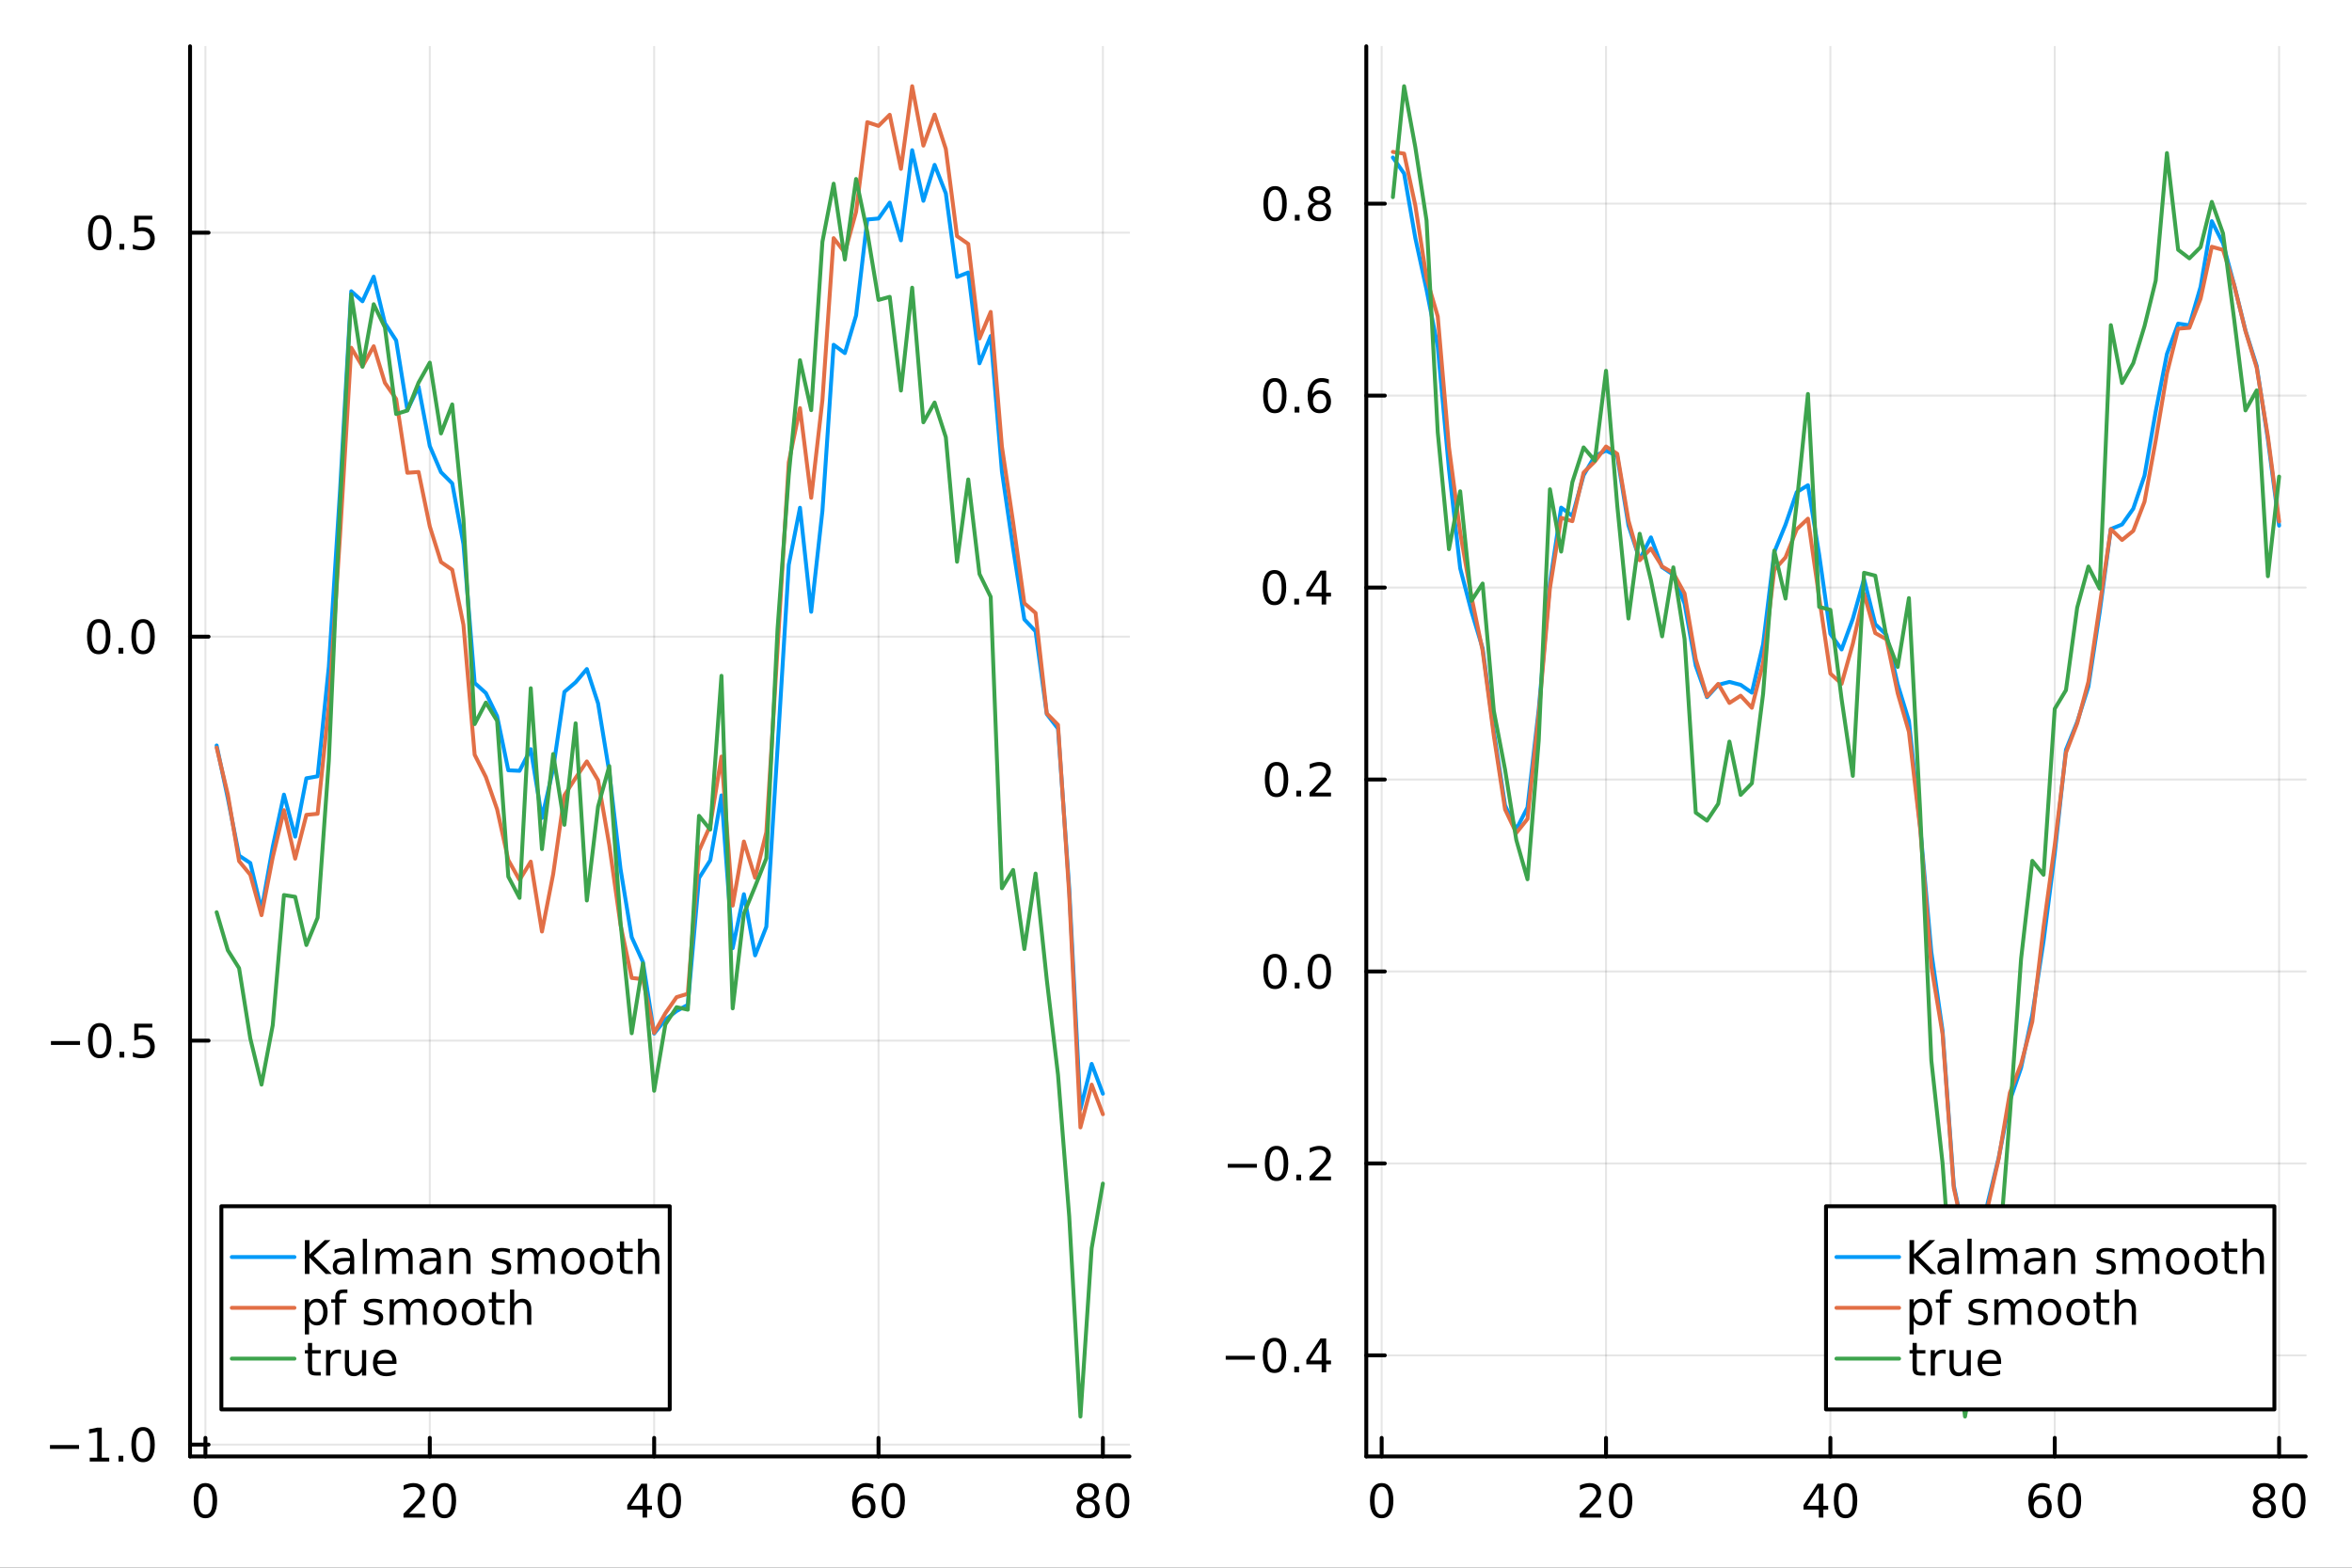 <?xml version="1.0" encoding="utf-8"?>
<svg xmlns="http://www.w3.org/2000/svg" xmlns:xlink="http://www.w3.org/1999/xlink" width="600" height="400" viewBox="0 0 2400 1600">
<rect x="0" y="0" width="2400" height="1600" fill="#333333" stroke="none"/>
<defs>
  <clipPath id="clip340">
    <rect x="0" y="0" width="2400" height="1600"/>
  </clipPath>
</defs>
<path clip-path="url(#clip340)" d="M0 1600 L2400 1600 L2400 0 L0 0  Z" fill="#ffffff" fill-rule="evenodd" fill-opacity="1"/>
<defs>
  <clipPath id="clip341">
    <rect x="480" y="0" width="1681" height="1600"/>
  </clipPath>
</defs>
<path clip-path="url(#clip340)" d="M193.936 1486.45 L1152.51 1486.45 L1152.51 47.244 L193.936 47.244  Z" fill="#ffffff" fill-rule="evenodd" fill-opacity="1"/>
<defs>
  <clipPath id="clip342">
    <rect x="193" y="47" width="960" height="1440"/>
  </clipPath>
</defs>
<polyline clip-path="url(#clip342)" style="stroke:#000000; stroke-linecap:round; stroke-linejoin:round; stroke-width:2; stroke-opacity:0.1; fill:none" points="209.618,1486.45 209.618,47.244 "/>
<polyline clip-path="url(#clip342)" style="stroke:#000000; stroke-linecap:round; stroke-linejoin:round; stroke-width:2; stroke-opacity:0.1; fill:none" points="438.56,1486.45 438.56,47.244 "/>
<polyline clip-path="url(#clip342)" style="stroke:#000000; stroke-linecap:round; stroke-linejoin:round; stroke-width:2; stroke-opacity:0.1; fill:none" points="667.501,1486.45 667.501,47.244 "/>
<polyline clip-path="url(#clip342)" style="stroke:#000000; stroke-linecap:round; stroke-linejoin:round; stroke-width:2; stroke-opacity:0.1; fill:none" points="896.442,1486.45 896.442,47.244 "/>
<polyline clip-path="url(#clip342)" style="stroke:#000000; stroke-linecap:round; stroke-linejoin:round; stroke-width:2; stroke-opacity:0.1; fill:none" points="1125.38,1486.45 1125.38,47.244 "/>
<polyline clip-path="url(#clip342)" style="stroke:#000000; stroke-linecap:round; stroke-linejoin:round; stroke-width:2; stroke-opacity:0.1; fill:none" points="193.936,1474.38 1152.51,1474.38 "/>
<polyline clip-path="url(#clip342)" style="stroke:#000000; stroke-linecap:round; stroke-linejoin:round; stroke-width:2; stroke-opacity:0.1; fill:none" points="193.936,1062.08 1152.51,1062.08 "/>
<polyline clip-path="url(#clip342)" style="stroke:#000000; stroke-linecap:round; stroke-linejoin:round; stroke-width:2; stroke-opacity:0.1; fill:none" points="193.936,649.781 1152.51,649.781 "/>
<polyline clip-path="url(#clip342)" style="stroke:#000000; stroke-linecap:round; stroke-linejoin:round; stroke-width:2; stroke-opacity:0.1; fill:none" points="193.936,237.481 1152.51,237.481 "/>
<polyline clip-path="url(#clip340)" style="stroke:#000000; stroke-linecap:round; stroke-linejoin:round; stroke-width:4; stroke-opacity:1; fill:none" points="193.936,1486.45 1152.51,1486.45 "/>
<polyline clip-path="url(#clip340)" style="stroke:#000000; stroke-linecap:round; stroke-linejoin:round; stroke-width:4; stroke-opacity:1; fill:none" points="209.618,1486.45 209.618,1467.55 "/>
<polyline clip-path="url(#clip340)" style="stroke:#000000; stroke-linecap:round; stroke-linejoin:round; stroke-width:4; stroke-opacity:1; fill:none" points="438.56,1486.45 438.56,1467.55 "/>
<polyline clip-path="url(#clip340)" style="stroke:#000000; stroke-linecap:round; stroke-linejoin:round; stroke-width:4; stroke-opacity:1; fill:none" points="667.501,1486.45 667.501,1467.55 "/>
<polyline clip-path="url(#clip340)" style="stroke:#000000; stroke-linecap:round; stroke-linejoin:round; stroke-width:4; stroke-opacity:1; fill:none" points="896.442,1486.45 896.442,1467.55 "/>
<polyline clip-path="url(#clip340)" style="stroke:#000000; stroke-linecap:round; stroke-linejoin:round; stroke-width:4; stroke-opacity:1; fill:none" points="1125.38,1486.45 1125.38,1467.55 "/>
<path clip-path="url(#clip340)" d="M209.618 1517.37 Q206.007 1517.37 204.179 1520.93 Q202.373 1524.47 202.373 1531.6 Q202.373 1538.71 204.179 1542.27 Q206.007 1545.82 209.618 1545.82 Q213.253 1545.82 215.058 1542.27 Q216.887 1538.71 216.887 1531.6 Q216.887 1524.47 215.058 1520.93 Q213.253 1517.37 209.618 1517.37 M209.618 1513.66 Q215.429 1513.66 218.484 1518.27 Q221.563 1522.85 221.563 1531.6 Q221.563 1540.33 218.484 1544.94 Q215.429 1549.52 209.618 1549.52 Q203.808 1549.52 200.73 1544.94 Q197.674 1540.33 197.674 1531.6 Q197.674 1522.85 200.73 1518.27 Q203.808 1513.66 209.618 1513.66 Z" fill="#000000" fill-rule="nonzero" fill-opacity="1" /><path clip-path="url(#clip340)" d="M417.333 1544.91 L433.652 1544.91 L433.652 1548.85 L411.708 1548.85 L411.708 1544.91 Q414.37 1542.16 418.953 1537.53 Q423.56 1532.88 424.74 1531.53 Q426.986 1529.01 427.865 1527.27 Q428.768 1525.51 428.768 1523.82 Q428.768 1521.07 426.824 1519.33 Q424.902 1517.6 421.801 1517.6 Q419.601 1517.6 417.148 1518.36 Q414.717 1519.13 411.939 1520.68 L411.939 1515.95 Q414.764 1514.82 417.217 1514.24 Q419.671 1513.66 421.708 1513.66 Q427.078 1513.66 430.273 1516.35 Q433.467 1519.03 433.467 1523.52 Q433.467 1525.65 432.657 1527.57 Q431.87 1529.47 429.763 1532.07 Q429.185 1532.74 426.083 1535.95 Q422.981 1539.15 417.333 1544.91 Z" fill="#000000" fill-rule="nonzero" fill-opacity="1" /><path clip-path="url(#clip340)" d="M453.467 1517.37 Q449.856 1517.37 448.027 1520.93 Q446.222 1524.47 446.222 1531.6 Q446.222 1538.71 448.027 1542.27 Q449.856 1545.82 453.467 1545.82 Q457.101 1545.82 458.907 1542.27 Q460.735 1538.71 460.735 1531.6 Q460.735 1524.47 458.907 1520.93 Q457.101 1517.37 453.467 1517.37 M453.467 1513.66 Q459.277 1513.66 462.333 1518.27 Q465.411 1522.85 465.411 1531.6 Q465.411 1540.33 462.333 1544.94 Q459.277 1549.52 453.467 1549.52 Q447.657 1549.52 444.578 1544.94 Q441.523 1540.33 441.523 1531.6 Q441.523 1522.85 444.578 1518.27 Q447.657 1513.66 453.467 1513.66 Z" fill="#000000" fill-rule="nonzero" fill-opacity="1" /><path clip-path="url(#clip340)" d="M655.672 1518.36 L643.867 1536.81 L655.672 1536.81 L655.672 1518.36 M654.445 1514.29 L660.325 1514.29 L660.325 1536.81 L665.256 1536.81 L665.256 1540.7 L660.325 1540.7 L660.325 1548.85 L655.672 1548.85 L655.672 1540.7 L640.07 1540.7 L640.07 1536.19 L654.445 1514.29 Z" fill="#000000" fill-rule="nonzero" fill-opacity="1" /><path clip-path="url(#clip340)" d="M682.987 1517.37 Q679.376 1517.37 677.547 1520.93 Q675.742 1524.47 675.742 1531.6 Q675.742 1538.71 677.547 1542.27 Q679.376 1545.82 682.987 1545.82 Q686.621 1545.82 688.427 1542.27 Q690.255 1538.71 690.255 1531.6 Q690.255 1524.47 688.427 1520.93 Q686.621 1517.37 682.987 1517.37 M682.987 1513.66 Q688.797 1513.66 691.853 1518.27 Q694.931 1522.85 694.931 1531.6 Q694.931 1540.33 691.853 1544.94 Q688.797 1549.52 682.987 1549.52 Q677.177 1549.52 674.098 1544.94 Q671.043 1540.33 671.043 1531.6 Q671.043 1522.85 674.098 1518.27 Q677.177 1513.66 682.987 1513.66 Z" fill="#000000" fill-rule="nonzero" fill-opacity="1" /><path clip-path="url(#clip340)" d="M881.847 1529.7 Q878.699 1529.7 876.847 1531.86 Q875.019 1534.01 875.019 1537.76 Q875.019 1541.49 876.847 1543.66 Q878.699 1545.82 881.847 1545.82 Q884.995 1545.82 886.824 1543.66 Q888.676 1541.49 888.676 1537.76 Q888.676 1534.01 886.824 1531.86 Q884.995 1529.7 881.847 1529.7 M891.13 1515.05 L891.13 1519.31 Q889.37 1518.48 887.565 1518.04 Q885.782 1517.6 884.023 1517.6 Q879.394 1517.6 876.94 1520.72 Q874.509 1523.85 874.162 1530.17 Q875.528 1528.15 877.588 1527.09 Q879.648 1526 882.125 1526 Q887.333 1526 890.343 1529.17 Q893.375 1532.32 893.375 1537.76 Q893.375 1543.08 890.227 1546.3 Q887.079 1549.52 881.847 1549.52 Q875.852 1549.52 872.681 1544.94 Q869.509 1540.33 869.509 1531.6 Q869.509 1523.41 873.398 1518.55 Q877.287 1513.66 883.838 1513.66 Q885.597 1513.66 887.38 1514.01 Q889.185 1514.36 891.13 1515.05 Z" fill="#000000" fill-rule="nonzero" fill-opacity="1" /><path clip-path="url(#clip340)" d="M911.43 1517.37 Q907.819 1517.37 905.991 1520.93 Q904.185 1524.47 904.185 1531.6 Q904.185 1538.71 905.991 1542.27 Q907.819 1545.82 911.43 1545.82 Q915.065 1545.82 916.87 1542.27 Q918.699 1538.71 918.699 1531.6 Q918.699 1524.47 916.87 1520.93 Q915.065 1517.37 911.43 1517.37 M911.43 1513.66 Q917.241 1513.66 920.296 1518.27 Q923.375 1522.85 923.375 1531.6 Q923.375 1540.33 920.296 1544.94 Q917.241 1549.52 911.43 1549.52 Q905.62 1549.52 902.542 1544.94 Q899.486 1540.33 899.486 1531.6 Q899.486 1522.85 902.542 1518.27 Q905.62 1513.66 911.43 1513.66 Z" fill="#000000" fill-rule="nonzero" fill-opacity="1" /><path clip-path="url(#clip340)" d="M1110.26 1532.44 Q1106.92 1532.44 1105 1534.22 Q1103.1 1536 1103.1 1539.13 Q1103.1 1542.25 1105 1544.03 Q1106.92 1545.82 1110.26 1545.82 Q1113.59 1545.82 1115.51 1544.03 Q1117.43 1542.23 1117.43 1539.13 Q1117.43 1536 1115.51 1534.22 Q1113.61 1532.44 1110.26 1532.44 M1105.58 1530.45 Q1102.57 1529.7 1100.88 1527.64 Q1099.21 1525.58 1099.21 1522.62 Q1099.21 1518.48 1102.15 1516.07 Q1105.12 1513.66 1110.26 1513.66 Q1115.42 1513.66 1118.36 1516.07 Q1121.3 1518.48 1121.3 1522.62 Q1121.3 1525.58 1119.61 1527.64 Q1117.94 1529.7 1114.96 1530.45 Q1118.33 1531.23 1120.21 1533.52 Q1122.11 1535.82 1122.11 1539.13 Q1122.11 1544.15 1119.03 1546.83 Q1115.97 1549.52 1110.26 1549.52 Q1104.54 1549.52 1101.46 1546.83 Q1098.4 1544.15 1098.4 1539.13 Q1098.4 1535.82 1100.3 1533.52 Q1102.2 1531.23 1105.58 1530.45 M1103.87 1523.06 Q1103.87 1525.75 1105.53 1527.25 Q1107.22 1528.76 1110.26 1528.76 Q1113.27 1528.76 1114.96 1527.25 Q1116.67 1525.75 1116.67 1523.06 Q1116.67 1520.38 1114.96 1518.87 Q1113.27 1517.37 1110.26 1517.37 Q1107.22 1517.37 1105.53 1518.87 Q1103.87 1520.38 1103.87 1523.06 Z" fill="#000000" fill-rule="nonzero" fill-opacity="1" /><path clip-path="url(#clip340)" d="M1140.42 1517.37 Q1136.81 1517.37 1134.98 1520.93 Q1133.17 1524.47 1133.17 1531.6 Q1133.17 1538.71 1134.98 1542.27 Q1136.81 1545.82 1140.42 1545.82 Q1144.05 1545.82 1145.86 1542.27 Q1147.69 1538.71 1147.69 1531.6 Q1147.69 1524.47 1145.86 1520.93 Q1144.05 1517.37 1140.42 1517.37 M1140.42 1513.66 Q1146.23 1513.66 1149.28 1518.27 Q1152.36 1522.85 1152.36 1531.6 Q1152.36 1540.33 1149.28 1544.94 Q1146.23 1549.52 1140.42 1549.52 Q1134.61 1549.52 1131.53 1544.94 Q1128.47 1540.33 1128.47 1531.6 Q1128.47 1522.85 1131.53 1518.27 Q1134.61 1513.66 1140.42 1513.66 Z" fill="#000000" fill-rule="nonzero" fill-opacity="1" /><polyline clip-path="url(#clip340)" style="stroke:#000000; stroke-linecap:round; stroke-linejoin:round; stroke-width:4; stroke-opacity:1; fill:none" points="193.936,1486.45 193.936,47.244 "/>
<polyline clip-path="url(#clip340)" style="stroke:#000000; stroke-linecap:round; stroke-linejoin:round; stroke-width:4; stroke-opacity:1; fill:none" points="193.936,1474.38 212.834,1474.38 "/>
<polyline clip-path="url(#clip340)" style="stroke:#000000; stroke-linecap:round; stroke-linejoin:round; stroke-width:4; stroke-opacity:1; fill:none" points="193.936,1062.08 212.834,1062.08 "/>
<polyline clip-path="url(#clip340)" style="stroke:#000000; stroke-linecap:round; stroke-linejoin:round; stroke-width:4; stroke-opacity:1; fill:none" points="193.936,649.781 212.834,649.781 "/>
<polyline clip-path="url(#clip340)" style="stroke:#000000; stroke-linecap:round; stroke-linejoin:round; stroke-width:4; stroke-opacity:1; fill:none" points="193.936,237.481 212.834,237.481 "/>
<path clip-path="url(#clip340)" d="M50.992 1474.83 L80.668 1474.83 L80.668 1478.77 L50.992 1478.77 L50.992 1474.83 Z" fill="#000000" fill-rule="nonzero" fill-opacity="1" /><path clip-path="url(#clip340)" d="M91.571 1487.72 L99.21 1487.72 L99.21 1461.36 L90.899 1463.03 L90.899 1458.77 L99.163 1457.1 L103.839 1457.1 L103.839 1487.72 L111.478 1487.72 L111.478 1491.66 L91.571 1491.66 L91.571 1487.72 Z" fill="#000000" fill-rule="nonzero" fill-opacity="1" /><path clip-path="url(#clip340)" d="M120.922 1485.78 L125.807 1485.78 L125.807 1491.66 L120.922 1491.66 L120.922 1485.78 Z" fill="#000000" fill-rule="nonzero" fill-opacity="1" /><path clip-path="url(#clip340)" d="M145.992 1460.18 Q142.381 1460.18 140.552 1463.74 Q138.746 1467.28 138.746 1474.41 Q138.746 1481.52 140.552 1485.09 Q142.381 1488.63 145.992 1488.63 Q149.626 1488.63 151.431 1485.09 Q153.26 1481.52 153.26 1474.41 Q153.26 1467.28 151.431 1463.74 Q149.626 1460.18 145.992 1460.18 M145.992 1456.47 Q151.802 1456.47 154.857 1461.08 Q157.936 1465.66 157.936 1474.41 Q157.936 1483.14 154.857 1487.75 Q151.802 1492.33 145.992 1492.33 Q140.181 1492.33 137.103 1487.75 Q134.047 1483.14 134.047 1474.41 Q134.047 1465.66 137.103 1461.08 Q140.181 1456.47 145.992 1456.47 Z" fill="#000000" fill-rule="nonzero" fill-opacity="1" /><path clip-path="url(#clip340)" d="M51.987 1062.53 L81.663 1062.53 L81.663 1066.47 L51.987 1066.47 L51.987 1062.53 Z" fill="#000000" fill-rule="nonzero" fill-opacity="1" /><path clip-path="url(#clip340)" d="M101.756 1047.88 Q98.145 1047.88 96.316 1051.44 Q94.51 1054.99 94.51 1062.11 Q94.51 1069.22 96.316 1072.79 Q98.145 1076.33 101.756 1076.33 Q105.39 1076.33 107.196 1072.79 Q109.024 1069.22 109.024 1062.11 Q109.024 1054.99 107.196 1051.44 Q105.39 1047.88 101.756 1047.88 M101.756 1044.18 Q107.566 1044.18 110.621 1048.78 Q113.7 1053.36 113.7 1062.11 Q113.7 1070.84 110.621 1075.45 Q107.566 1080.03 101.756 1080.03 Q95.946 1080.03 92.867 1075.45 Q89.811 1070.84 89.811 1062.11 Q89.811 1053.36 92.867 1048.78 Q95.946 1044.18 101.756 1044.18 Z" fill="#000000" fill-rule="nonzero" fill-opacity="1" /><path clip-path="url(#clip340)" d="M121.918 1073.48 L126.802 1073.48 L126.802 1079.36 L121.918 1079.36 L121.918 1073.48 Z" fill="#000000" fill-rule="nonzero" fill-opacity="1" /><path clip-path="url(#clip340)" d="M137.033 1044.8 L155.39 1044.8 L155.39 1048.74 L141.316 1048.74 L141.316 1057.21 Q142.334 1056.86 143.353 1056.7 Q144.371 1056.51 145.39 1056.51 Q151.177 1056.51 154.556 1059.68 Q157.936 1062.86 157.936 1068.27 Q157.936 1073.85 154.464 1076.95 Q150.992 1080.03 144.672 1080.03 Q142.496 1080.03 140.228 1079.66 Q137.982 1079.29 135.575 1078.55 L135.575 1073.85 Q137.658 1074.99 139.881 1075.54 Q142.103 1076.1 144.58 1076.1 Q148.584 1076.1 150.922 1073.99 Q153.26 1071.88 153.26 1068.27 Q153.26 1064.66 150.922 1062.55 Q148.584 1060.45 144.58 1060.45 Q142.705 1060.45 140.83 1060.86 Q138.978 1061.28 137.033 1062.16 L137.033 1044.8 Z" fill="#000000" fill-rule="nonzero" fill-opacity="1" /><path clip-path="url(#clip340)" d="M100.76 635.579 Q97.149 635.579 95.321 639.144 Q93.515 642.686 93.515 649.815 Q93.515 656.922 95.321 660.487 Q97.149 664.028 100.76 664.028 Q104.395 664.028 106.2 660.487 Q108.029 656.922 108.029 649.815 Q108.029 642.686 106.2 639.144 Q104.395 635.579 100.76 635.579 M100.76 631.876 Q106.571 631.876 109.626 636.482 Q112.705 641.066 112.705 649.815 Q112.705 658.542 109.626 663.149 Q106.571 667.732 100.76 667.732 Q94.95 667.732 91.871 663.149 Q88.816 658.542 88.816 649.815 Q88.816 641.066 91.871 636.482 Q94.95 631.876 100.76 631.876 Z" fill="#000000" fill-rule="nonzero" fill-opacity="1" /><path clip-path="url(#clip340)" d="M120.922 661.181 L125.807 661.181 L125.807 667.061 L120.922 667.061 L120.922 661.181 Z" fill="#000000" fill-rule="nonzero" fill-opacity="1" /><path clip-path="url(#clip340)" d="M145.992 635.579 Q142.381 635.579 140.552 639.144 Q138.746 642.686 138.746 649.815 Q138.746 656.922 140.552 660.487 Q142.381 664.028 145.992 664.028 Q149.626 664.028 151.431 660.487 Q153.26 656.922 153.26 649.815 Q153.26 642.686 151.431 639.144 Q149.626 635.579 145.992 635.579 M145.992 631.876 Q151.802 631.876 154.857 636.482 Q157.936 641.066 157.936 649.815 Q157.936 658.542 154.857 663.149 Q151.802 667.732 145.992 667.732 Q140.181 667.732 137.103 663.149 Q134.047 658.542 134.047 649.815 Q134.047 641.066 137.103 636.482 Q140.181 631.876 145.992 631.876 Z" fill="#000000" fill-rule="nonzero" fill-opacity="1" /><path clip-path="url(#clip340)" d="M101.756 223.28 Q98.145 223.28 96.316 226.845 Q94.51 230.387 94.51 237.516 Q94.51 244.623 96.316 248.187 Q98.145 251.729 101.756 251.729 Q105.39 251.729 107.196 248.187 Q109.024 244.623 109.024 237.516 Q109.024 230.387 107.196 226.845 Q105.39 223.28 101.756 223.28 M101.756 219.576 Q107.566 219.576 110.621 224.183 Q113.7 228.766 113.7 237.516 Q113.7 246.243 110.621 250.849 Q107.566 255.433 101.756 255.433 Q95.946 255.433 92.867 250.849 Q89.811 246.243 89.811 237.516 Q89.811 228.766 92.867 224.183 Q95.946 219.576 101.756 219.576 Z" fill="#000000" fill-rule="nonzero" fill-opacity="1" /><path clip-path="url(#clip340)" d="M121.918 248.882 L126.802 248.882 L126.802 254.761 L121.918 254.761 L121.918 248.882 Z" fill="#000000" fill-rule="nonzero" fill-opacity="1" /><path clip-path="url(#clip340)" d="M137.033 220.201 L155.39 220.201 L155.39 224.137 L141.316 224.137 L141.316 232.609 Q142.334 232.262 143.353 232.1 Q144.371 231.914 145.39 231.914 Q151.177 231.914 154.556 235.086 Q157.936 238.257 157.936 243.674 Q157.936 249.252 154.464 252.354 Q150.992 255.433 144.672 255.433 Q142.496 255.433 140.228 255.062 Q137.982 254.692 135.575 253.951 L135.575 249.252 Q137.658 250.386 139.881 250.942 Q142.103 251.498 144.58 251.498 Q148.584 251.498 150.922 249.391 Q153.26 247.285 153.26 243.674 Q153.26 240.062 150.922 237.956 Q148.584 235.849 144.58 235.849 Q142.705 235.849 140.83 236.266 Q138.978 236.683 137.033 237.562 L137.033 220.201 Z" fill="#000000" fill-rule="nonzero" fill-opacity="1" /><polyline clip-path="url(#clip342)" style="stroke:#009af9; stroke-linecap:round; stroke-linejoin:round; stroke-width:4; stroke-opacity:1; fill:none" points="221.066,760.84 232.513,814.94 243.96,873.224 255.407,880.82 266.854,928.883 278.301,864.381 289.748,811.006 301.195,853.904 312.642,794.319 324.089,792.301 335.536,680.503 346.983,500.746 358.43,297.244 369.877,307.492 381.324,282.378 392.771,329.881 404.219,347.447 415.666,418.409 427.113,394.773 438.56,455.244 450.007,481.905 461.454,493.331 472.901,555.366 484.348,697.019 495.795,707.351 507.242,730.902 518.689,786.17 530.136,786.692 541.583,764.572 553.03,834.824 564.477,784.487 575.924,706.16 587.371,696.336 598.819,682.82 610.266,717.837 621.713,788.001 633.16,886.709 644.607,956.533 656.054,981.824 667.501,1054.88 678.948,1040.57 690.395,1031.88 701.842,1025.53 713.289,896.192 724.736,878.04 736.183,811.782 747.63,967.709 759.077,912.642 770.524,975.044 781.971,945.835 793.419,763.525 804.866,576.392 816.313,518.203 827.76,624.389 839.207,521.386 850.654,351.894 862.101,360.363 873.548,322 884.995,224.033 896.442,223.021 907.889,206.808 919.336,245.313 930.783,153.313 942.23,204.964 953.677,168.27 965.124,197.352 976.572,282.661 988.019,278.112 999.466,370.815 1010.91,342.95 1022.36,481.098 1033.81,559.867 1045.25,632.163 1056.7,644.322 1068.15,728.79 1079.6,743.659 1091.04,906.814 1102.49,1132.01 1113.94,1085.83 1125.38,1116.24 "/>
<polyline clip-path="url(#clip342)" style="stroke:#e26f46; stroke-linecap:round; stroke-linejoin:round; stroke-width:4; stroke-opacity:1; fill:none" points="221.066,762.988 232.513,810.992 243.96,878.876 255.407,892.765 266.854,934.039 278.301,875.018 289.748,826.874 301.195,876.358 312.642,831.642 324.089,830.578 335.536,720.284 346.983,546.667 358.43,354.905 369.877,373.952 381.324,353.387 392.771,390.737 404.219,407.223 415.666,482.53 427.113,481.717 438.56,537.257 450.007,573.632 461.454,581.485 472.901,637.719 484.348,770.303 495.795,793.092 507.242,825.989 518.689,877.792 530.136,898.099 541.583,879.385 553.03,950.753 564.477,892.086 575.924,811.715 587.371,793.963 598.819,777.111 610.266,796.285 621.713,862.45 633.16,943.708 644.607,998.091 656.054,999.401 667.501,1054.23 678.948,1034.15 690.395,1017.71 701.842,1014.24 713.289,868.369 724.736,842.517 736.183,772.13 747.63,924.265 759.077,858.861 770.524,895.819 781.971,849.353 793.419,662.267 804.866,471.801 816.313,416.531 827.76,508.031 839.207,408.337 850.654,243.053 862.101,257.861 873.548,216.201 884.995,124.668 896.442,128.495 907.889,117.134 919.336,172.368 930.783,87.976 942.23,148.608 953.677,116.925 965.124,152.038 976.572,241.021 988.019,248.979 999.466,345.495 1010.91,318.355 1022.36,455.748 1033.81,533.156 1045.25,615.645 1056.7,625.619 1068.15,728.131 1079.6,739.797 1091.04,912.766 1102.49,1150.64 1113.94,1106.99 1125.38,1137.18 "/>
<polyline clip-path="url(#clip342)" style="stroke:#3da44d; stroke-linecap:round; stroke-linejoin:round; stroke-width:4; stroke-opacity:1; fill:none" points="221.066,931.034 232.513,969.902 243.96,988.122 255.407,1059.84 266.854,1106.95 278.301,1046.37 289.748,913.48 301.195,915.302 312.642,964.507 324.089,936.608 335.536,776.554 346.983,516.278 358.43,300.334 369.877,374.295 381.324,310.489 392.771,334.215 404.219,422.516 415.666,419.021 427.113,390.471 438.56,370.104 450.007,442.38 461.454,412.747 472.901,529.64 484.348,739.02 495.795,717.041 507.242,735.679 518.689,894.732 530.136,916.412 541.583,702.428 553.03,866.617 564.477,769.553 575.924,841.806 587.371,738.208 598.819,919.07 610.266,823.133 621.713,781.913 633.16,941.397 644.607,1054.55 656.054,983.256 667.501,1113.27 678.948,1045.52 690.395,1027.94 701.842,1030.48 713.289,832.637 724.736,846.677 736.183,689.746 747.63,1029.16 759.077,932.516 770.524,904.724 781.971,875.975 793.419,642.076 804.866,484.8 816.313,367.636 827.76,418.607 839.207,246.724 850.654,187.473 862.101,264.903 873.548,182.672 884.995,236.906 896.442,306.116 907.889,302.963 919.336,398.613 930.783,293.62 942.23,431.002 953.677,410.84 965.124,446.205 976.572,573.318 988.019,489.31 999.466,585.809 1010.91,609.16 1022.36,906.571 1033.81,887.855 1045.25,968.6 1056.7,891.571 1068.15,999.973 1079.6,1096.81 1091.04,1241.58 1102.49,1445.72 1113.94,1273.92 1125.38,1207.99 "/>
<path clip-path="url(#clip340)" d="M225.889 1438.47 L683.411 1438.47 L683.411 1231.11 L225.889 1231.11  Z" fill="#ffffff" fill-rule="evenodd" fill-opacity="1"/>
<polyline clip-path="url(#clip340)" style="stroke:#000000; stroke-linecap:round; stroke-linejoin:round; stroke-width:4; stroke-opacity:1; fill:none" points="225.889,1438.47 683.411,1438.47 683.411,1231.11 225.889,1231.11 225.889,1438.47 "/>
<polyline clip-path="url(#clip340)" style="stroke:#009af9; stroke-linecap:round; stroke-linejoin:round; stroke-width:4; stroke-opacity:1; fill:none" points="236.539,1282.95 300.445,1282.95 "/>
<path clip-path="url(#clip340)" d="M311.095 1265.67 L315.771 1265.67 L315.771 1280.28 L331.28 1265.67 L337.299 1265.67 L320.146 1281.79 L338.526 1300.23 L332.368 1300.23 L315.771 1283.59 L315.771 1300.23 L311.095 1300.23 L311.095 1265.67 Z" fill="#000000" fill-rule="nonzero" fill-opacity="1" /><path clip-path="url(#clip340)" d="M352.947 1287.2 Q347.785 1287.2 345.794 1288.38 Q343.804 1289.56 343.804 1292.41 Q343.804 1294.68 345.285 1296.02 Q346.79 1297.34 349.359 1297.34 Q352.901 1297.34 355.03 1294.84 Q357.183 1292.32 357.183 1288.15 L357.183 1287.2 L352.947 1287.2 M361.442 1285.44 L361.442 1300.23 L357.183 1300.23 L357.183 1296.3 Q355.725 1298.66 353.549 1299.79 Q351.373 1300.91 348.225 1300.91 Q344.243 1300.91 341.882 1298.68 Q339.544 1296.44 339.544 1292.69 Q339.544 1288.31 342.461 1286.09 Q345.401 1283.87 351.211 1283.87 L357.183 1283.87 L357.183 1283.45 Q357.183 1280.51 355.239 1278.92 Q353.317 1277.29 349.822 1277.29 Q347.6 1277.29 345.493 1277.83 Q343.387 1278.36 341.442 1279.42 L341.442 1275.49 Q343.78 1274.59 345.979 1274.15 Q348.179 1273.68 350.262 1273.68 Q355.887 1273.68 358.665 1276.6 Q361.442 1279.52 361.442 1285.44 Z" fill="#000000" fill-rule="nonzero" fill-opacity="1" /><path clip-path="url(#clip340)" d="M370.215 1264.22 L374.475 1264.22 L374.475 1300.23 L370.215 1300.23 L370.215 1264.22 Z" fill="#000000" fill-rule="nonzero" fill-opacity="1" /><path clip-path="url(#clip340)" d="M403.572 1279.29 Q405.169 1276.42 407.391 1275.05 Q409.613 1273.68 412.623 1273.68 Q416.674 1273.68 418.873 1276.53 Q421.072 1279.35 421.072 1284.59 L421.072 1300.23 L416.789 1300.23 L416.789 1284.73 Q416.789 1281 415.47 1279.19 Q414.15 1277.39 411.442 1277.39 Q408.132 1277.39 406.211 1279.59 Q404.289 1281.79 404.289 1285.58 L404.289 1300.23 L400.007 1300.23 L400.007 1284.73 Q400.007 1280.98 398.688 1279.19 Q397.368 1277.39 394.613 1277.39 Q391.35 1277.39 389.428 1279.61 Q387.507 1281.81 387.507 1285.58 L387.507 1300.23 L383.225 1300.23 L383.225 1274.31 L387.507 1274.31 L387.507 1278.34 Q388.965 1275.95 391.002 1274.82 Q393.039 1273.68 395.84 1273.68 Q398.664 1273.68 400.632 1275.12 Q402.623 1276.55 403.572 1279.29 Z" fill="#000000" fill-rule="nonzero" fill-opacity="1" /><path clip-path="url(#clip340)" d="M441.349 1287.2 Q436.187 1287.2 434.197 1288.38 Q432.206 1289.56 432.206 1292.41 Q432.206 1294.68 433.687 1296.02 Q435.192 1297.34 437.761 1297.34 Q441.303 1297.34 443.433 1294.84 Q445.585 1292.32 445.585 1288.15 L445.585 1287.2 L441.349 1287.2 M449.845 1285.44 L449.845 1300.23 L445.585 1300.23 L445.585 1296.3 Q444.127 1298.66 441.951 1299.79 Q439.775 1300.91 436.627 1300.91 Q432.646 1300.91 430.285 1298.68 Q427.947 1296.44 427.947 1292.69 Q427.947 1288.31 430.863 1286.09 Q433.803 1283.87 439.613 1283.87 L445.585 1283.87 L445.585 1283.45 Q445.585 1280.51 443.641 1278.92 Q441.72 1277.29 438.224 1277.29 Q436.002 1277.29 433.896 1277.83 Q431.789 1278.36 429.845 1279.42 L429.845 1275.49 Q432.183 1274.59 434.382 1274.15 Q436.581 1273.68 438.664 1273.68 Q444.289 1273.68 447.067 1276.6 Q449.845 1279.52 449.845 1285.44 Z" fill="#000000" fill-rule="nonzero" fill-opacity="1" /><path clip-path="url(#clip340)" d="M480.169 1284.59 L480.169 1300.23 L475.909 1300.23 L475.909 1284.73 Q475.909 1281.04 474.474 1279.22 Q473.039 1277.39 470.169 1277.39 Q466.72 1277.39 464.729 1279.59 Q462.738 1281.79 462.738 1285.58 L462.738 1300.23 L458.456 1300.23 L458.456 1274.31 L462.738 1274.31 L462.738 1278.34 Q464.266 1276 466.326 1274.84 Q468.409 1273.68 471.118 1273.68 Q475.585 1273.68 477.877 1276.46 Q480.169 1279.22 480.169 1284.59 Z" fill="#000000" fill-rule="nonzero" fill-opacity="1" /><path clip-path="url(#clip340)" d="M520.261 1275.07 L520.261 1279.1 Q518.455 1278.17 516.511 1277.71 Q514.567 1277.25 512.483 1277.25 Q509.312 1277.25 507.715 1278.22 Q506.141 1279.19 506.141 1281.14 Q506.141 1282.62 507.275 1283.48 Q508.409 1284.31 511.835 1285.07 L513.293 1285.4 Q517.83 1286.37 519.729 1288.15 Q521.65 1289.91 521.65 1293.08 Q521.65 1296.69 518.779 1298.8 Q515.932 1300.91 510.932 1300.91 Q508.849 1300.91 506.58 1300.49 Q504.335 1300.1 501.835 1299.29 L501.835 1294.89 Q504.196 1296.11 506.488 1296.74 Q508.78 1297.34 511.025 1297.34 Q514.034 1297.34 515.654 1296.32 Q517.275 1295.28 517.275 1293.41 Q517.275 1291.67 516.094 1290.74 Q514.937 1289.82 510.979 1288.96 L509.497 1288.61 Q505.539 1287.78 503.78 1286.07 Q502.02 1284.33 502.02 1281.32 Q502.02 1277.67 504.613 1275.67 Q507.205 1273.68 511.974 1273.68 Q514.335 1273.68 516.418 1274.03 Q518.502 1274.38 520.261 1275.07 Z" fill="#000000" fill-rule="nonzero" fill-opacity="1" /><path clip-path="url(#clip340)" d="M548.617 1279.29 Q550.214 1276.42 552.437 1275.05 Q554.659 1273.68 557.668 1273.68 Q561.719 1273.68 563.918 1276.53 Q566.117 1279.35 566.117 1284.59 L566.117 1300.23 L561.835 1300.23 L561.835 1284.73 Q561.835 1281 560.515 1279.19 Q559.196 1277.39 556.488 1277.39 Q553.177 1277.39 551.256 1279.59 Q549.335 1281.79 549.335 1285.58 L549.335 1300.23 L545.052 1300.23 L545.052 1284.73 Q545.052 1280.98 543.733 1279.19 Q542.414 1277.39 539.659 1277.39 Q536.395 1277.39 534.474 1279.61 Q532.553 1281.81 532.553 1285.58 L532.553 1300.23 L528.27 1300.23 L528.27 1274.31 L532.553 1274.31 L532.553 1278.34 Q534.011 1275.95 536.048 1274.82 Q538.085 1273.68 540.886 1273.68 Q543.71 1273.68 545.677 1275.12 Q547.668 1276.55 548.617 1279.29 Z" fill="#000000" fill-rule="nonzero" fill-opacity="1" /><path clip-path="url(#clip340)" d="M584.659 1277.29 Q581.233 1277.29 579.242 1279.98 Q577.251 1282.64 577.251 1287.29 Q577.251 1291.95 579.219 1294.63 Q581.21 1297.29 584.659 1297.29 Q588.061 1297.29 590.052 1294.61 Q592.043 1291.92 592.043 1287.29 Q592.043 1282.69 590.052 1280 Q588.061 1277.29 584.659 1277.29 M584.659 1273.68 Q590.214 1273.68 593.386 1277.29 Q596.557 1280.91 596.557 1287.29 Q596.557 1293.66 593.386 1297.29 Q590.214 1300.91 584.659 1300.91 Q579.08 1300.91 575.909 1297.29 Q572.761 1293.66 572.761 1287.29 Q572.761 1280.91 575.909 1277.29 Q579.08 1273.68 584.659 1273.68 Z" fill="#000000" fill-rule="nonzero" fill-opacity="1" /><path clip-path="url(#clip340)" d="M613.663 1277.29 Q610.237 1277.29 608.247 1279.98 Q606.256 1282.64 606.256 1287.29 Q606.256 1291.95 608.223 1294.63 Q610.214 1297.29 613.663 1297.29 Q617.066 1297.29 619.057 1294.61 Q621.047 1291.92 621.047 1287.29 Q621.047 1282.69 619.057 1280 Q617.066 1277.29 613.663 1277.29 M613.663 1273.68 Q619.219 1273.68 622.39 1277.29 Q625.561 1280.91 625.561 1287.29 Q625.561 1293.66 622.39 1297.29 Q619.219 1300.91 613.663 1300.91 Q608.085 1300.91 604.913 1297.29 Q601.765 1293.66 601.765 1287.29 Q601.765 1280.91 604.913 1277.29 Q608.085 1273.68 613.663 1273.68 Z" fill="#000000" fill-rule="nonzero" fill-opacity="1" /><path clip-path="url(#clip340)" d="M636.834 1266.95 L636.834 1274.31 L645.607 1274.31 L645.607 1277.62 L636.834 1277.62 L636.834 1291.69 Q636.834 1294.86 637.691 1295.77 Q638.57 1296.67 641.233 1296.67 L645.607 1296.67 L645.607 1300.23 L641.233 1300.23 Q636.302 1300.23 634.427 1298.41 Q632.552 1296.55 632.552 1291.69 L632.552 1277.62 L629.427 1277.62 L629.427 1274.31 L632.552 1274.31 L632.552 1266.95 L636.834 1266.95 Z" fill="#000000" fill-rule="nonzero" fill-opacity="1" /><path clip-path="url(#clip340)" d="M672.76 1284.59 L672.76 1300.23 L668.501 1300.23 L668.501 1284.73 Q668.501 1281.04 667.066 1279.22 Q665.631 1277.39 662.76 1277.39 Q659.311 1277.39 657.32 1279.59 Q655.33 1281.79 655.33 1285.58 L655.33 1300.23 L651.047 1300.23 L651.047 1264.22 L655.33 1264.22 L655.33 1278.34 Q656.857 1276 658.918 1274.84 Q661.001 1273.68 663.709 1273.68 Q668.177 1273.68 670.468 1276.46 Q672.76 1279.22 672.76 1284.59 Z" fill="#000000" fill-rule="nonzero" fill-opacity="1" /><polyline clip-path="url(#clip340)" style="stroke:#e26f46; stroke-linecap:round; stroke-linejoin:round; stroke-width:4; stroke-opacity:1; fill:none" points="236.539,1334.79 300.445,1334.79 "/>
<path clip-path="url(#clip340)" d="M315.378 1348.19 L315.378 1361.94 L311.095 1361.94 L311.095 1326.15 L315.378 1326.15 L315.378 1330.08 Q316.72 1327.77 318.757 1326.66 Q320.818 1325.52 323.665 1325.52 Q328.387 1325.52 331.327 1329.27 Q334.29 1333.02 334.29 1339.13 Q334.29 1345.25 331.327 1349 Q328.387 1352.75 323.665 1352.75 Q320.818 1352.75 318.757 1351.63 Q316.72 1350.5 315.378 1348.19 M329.868 1339.13 Q329.868 1334.44 327.924 1331.77 Q326.003 1329.09 322.623 1329.09 Q319.243 1329.09 317.299 1331.77 Q315.378 1334.44 315.378 1339.13 Q315.378 1343.83 317.299 1346.52 Q319.243 1349.18 322.623 1349.18 Q326.003 1349.18 327.924 1346.52 Q329.868 1343.83 329.868 1339.13 Z" fill="#000000" fill-rule="nonzero" fill-opacity="1" /><path clip-path="url(#clip340)" d="M354.475 1316.06 L354.475 1319.6 L350.401 1319.6 Q348.109 1319.6 347.206 1320.52 Q346.327 1321.45 346.327 1323.86 L346.327 1326.15 L353.341 1326.15 L353.341 1329.46 L346.327 1329.46 L346.327 1352.07 L342.044 1352.07 L342.044 1329.46 L337.97 1329.46 L337.97 1326.15 L342.044 1326.15 L342.044 1324.34 Q342.044 1320.01 344.058 1318.05 Q346.072 1316.06 350.447 1316.06 L354.475 1316.06 Z" fill="#000000" fill-rule="nonzero" fill-opacity="1" /><path clip-path="url(#clip340)" d="M389.637 1326.91 L389.637 1330.94 Q387.831 1330.01 385.887 1329.55 Q383.942 1329.09 381.859 1329.09 Q378.688 1329.09 377.09 1330.06 Q375.516 1331.03 375.516 1332.98 Q375.516 1334.46 376.651 1335.32 Q377.785 1336.15 381.211 1336.91 L382.669 1337.24 Q387.206 1338.21 389.104 1339.99 Q391.026 1341.75 391.026 1344.92 Q391.026 1348.53 388.155 1350.64 Q385.308 1352.75 380.308 1352.75 Q378.225 1352.75 375.956 1352.33 Q373.711 1351.94 371.211 1351.13 L371.211 1346.73 Q373.572 1347.95 375.864 1348.58 Q378.155 1349.18 380.401 1349.18 Q383.41 1349.18 385.03 1348.16 Q386.651 1347.12 386.651 1345.25 Q386.651 1343.51 385.47 1342.58 Q384.313 1341.66 380.354 1340.8 L378.873 1340.45 Q374.914 1339.62 373.155 1337.91 Q371.396 1336.17 371.396 1333.16 Q371.396 1329.51 373.989 1327.51 Q376.581 1325.52 381.35 1325.52 Q383.711 1325.52 385.794 1325.87 Q387.877 1326.22 389.637 1326.91 Z" fill="#000000" fill-rule="nonzero" fill-opacity="1" /><path clip-path="url(#clip340)" d="M417.993 1331.13 Q419.59 1328.26 421.812 1326.89 Q424.035 1325.52 427.044 1325.52 Q431.095 1325.52 433.294 1328.37 Q435.493 1331.19 435.493 1336.43 L435.493 1352.07 L431.21 1352.07 L431.21 1336.57 Q431.21 1332.84 429.891 1331.03 Q428.572 1329.23 425.863 1329.23 Q422.553 1329.23 420.632 1331.43 Q418.711 1333.63 418.711 1337.42 L418.711 1352.07 L414.428 1352.07 L414.428 1336.57 Q414.428 1332.82 413.109 1331.03 Q411.789 1329.23 409.035 1329.23 Q405.771 1329.23 403.85 1331.45 Q401.928 1333.65 401.928 1337.42 L401.928 1352.07 L397.646 1352.07 L397.646 1326.15 L401.928 1326.15 L401.928 1330.18 Q403.387 1327.79 405.424 1326.66 Q407.461 1325.52 410.262 1325.52 Q413.086 1325.52 415.053 1326.96 Q417.044 1328.39 417.993 1331.13 Z" fill="#000000" fill-rule="nonzero" fill-opacity="1" /><path clip-path="url(#clip340)" d="M454.034 1329.13 Q450.609 1329.13 448.618 1331.82 Q446.627 1334.48 446.627 1339.13 Q446.627 1343.79 448.595 1346.47 Q450.585 1349.13 454.034 1349.13 Q457.437 1349.13 459.428 1346.45 Q461.419 1343.76 461.419 1339.13 Q461.419 1334.53 459.428 1331.84 Q457.437 1329.13 454.034 1329.13 M454.034 1325.52 Q459.59 1325.52 462.761 1329.13 Q465.933 1332.75 465.933 1339.13 Q465.933 1345.5 462.761 1349.13 Q459.59 1352.75 454.034 1352.75 Q448.456 1352.75 445.284 1349.13 Q442.136 1345.5 442.136 1339.13 Q442.136 1332.75 445.284 1329.13 Q448.456 1325.52 454.034 1325.52 Z" fill="#000000" fill-rule="nonzero" fill-opacity="1" /><path clip-path="url(#clip340)" d="M483.039 1329.13 Q479.613 1329.13 477.622 1331.82 Q475.632 1334.48 475.632 1339.13 Q475.632 1343.79 477.599 1346.47 Q479.59 1349.13 483.039 1349.13 Q486.442 1349.13 488.432 1346.45 Q490.423 1343.76 490.423 1339.13 Q490.423 1334.53 488.432 1331.84 Q486.442 1329.13 483.039 1329.13 M483.039 1325.52 Q488.594 1325.52 491.766 1329.13 Q494.937 1332.75 494.937 1339.13 Q494.937 1345.5 491.766 1349.13 Q488.594 1352.75 483.039 1352.75 Q477.46 1352.75 474.289 1349.13 Q471.141 1345.5 471.141 1339.13 Q471.141 1332.75 474.289 1329.13 Q477.46 1325.52 483.039 1325.52 Z" fill="#000000" fill-rule="nonzero" fill-opacity="1" /><path clip-path="url(#clip340)" d="M506.21 1318.79 L506.21 1326.15 L514.983 1326.15 L514.983 1329.46 L506.21 1329.46 L506.21 1343.53 Q506.21 1346.7 507.067 1347.61 Q507.946 1348.51 510.608 1348.51 L514.983 1348.51 L514.983 1352.07 L510.608 1352.07 Q505.678 1352.07 503.803 1350.25 Q501.928 1348.39 501.928 1343.53 L501.928 1329.46 L498.803 1329.46 L498.803 1326.15 L501.928 1326.15 L501.928 1318.79 L506.21 1318.79 Z" fill="#000000" fill-rule="nonzero" fill-opacity="1" /><path clip-path="url(#clip340)" d="M542.136 1336.43 L542.136 1352.07 L537.877 1352.07 L537.877 1336.57 Q537.877 1332.88 536.441 1331.06 Q535.006 1329.23 532.136 1329.23 Q528.687 1329.23 526.696 1331.43 Q524.705 1333.63 524.705 1337.42 L524.705 1352.07 L520.423 1352.07 L520.423 1316.06 L524.705 1316.06 L524.705 1330.18 Q526.233 1327.84 528.293 1326.68 Q530.377 1325.52 533.085 1325.52 Q537.553 1325.52 539.844 1328.3 Q542.136 1331.06 542.136 1336.43 Z" fill="#000000" fill-rule="nonzero" fill-opacity="1" /><polyline clip-path="url(#clip340)" style="stroke:#3da44d; stroke-linecap:round; stroke-linejoin:round; stroke-width:4; stroke-opacity:1; fill:none" points="236.539,1386.63 300.445,1386.63 "/>
<path clip-path="url(#clip340)" d="M318.503 1370.63 L318.503 1377.99 L327.276 1377.99 L327.276 1381.3 L318.503 1381.3 L318.503 1395.37 Q318.503 1398.54 319.359 1399.45 Q320.239 1400.35 322.901 1400.35 L327.276 1400.35 L327.276 1403.91 L322.901 1403.91 Q317.97 1403.91 316.095 1402.09 Q314.22 1400.23 314.22 1395.37 L314.22 1381.3 L311.095 1381.3 L311.095 1377.99 L314.22 1377.99 L314.22 1370.63 L318.503 1370.63 Z" fill="#000000" fill-rule="nonzero" fill-opacity="1" /><path clip-path="url(#clip340)" d="M347.901 1381.97 Q347.183 1381.55 346.327 1381.37 Q345.493 1381.16 344.475 1381.16 Q340.864 1381.16 338.919 1383.52 Q336.998 1385.86 336.998 1390.26 L336.998 1403.91 L332.716 1403.91 L332.716 1377.99 L336.998 1377.99 L336.998 1382.02 Q338.341 1379.66 340.493 1378.52 Q342.646 1377.36 345.725 1377.36 Q346.165 1377.36 346.697 1377.43 Q347.229 1377.48 347.878 1377.6 L347.901 1381.97 Z" fill="#000000" fill-rule="nonzero" fill-opacity="1" /><path clip-path="url(#clip340)" d="M351.929 1393.68 L351.929 1377.99 L356.188 1377.99 L356.188 1393.52 Q356.188 1397.2 357.623 1399.05 Q359.058 1400.88 361.928 1400.88 Q365.378 1400.88 367.368 1398.68 Q369.382 1396.48 369.382 1392.69 L369.382 1377.99 L373.641 1377.99 L373.641 1403.91 L369.382 1403.91 L369.382 1399.93 Q367.831 1402.29 365.771 1403.45 Q363.734 1404.59 361.026 1404.59 Q356.558 1404.59 354.243 1401.81 Q351.929 1399.03 351.929 1393.68 M362.646 1377.36 L362.646 1377.36 Z" fill="#000000" fill-rule="nonzero" fill-opacity="1" /><path clip-path="url(#clip340)" d="M404.59 1389.89 L404.59 1391.97 L385.007 1391.97 Q385.285 1396.37 387.646 1398.68 Q390.03 1400.97 394.266 1400.97 Q396.72 1400.97 399.012 1400.37 Q401.326 1399.77 403.595 1398.57 L403.595 1402.59 Q401.303 1403.57 398.896 1404.08 Q396.488 1404.59 394.012 1404.59 Q387.808 1404.59 384.174 1400.97 Q380.563 1397.36 380.563 1391.21 Q380.563 1384.84 383.989 1381.11 Q387.438 1377.36 393.271 1377.36 Q398.502 1377.36 401.535 1380.74 Q404.59 1384.1 404.59 1389.89 M400.331 1388.64 Q400.285 1385.14 398.363 1383.06 Q396.465 1380.97 393.317 1380.97 Q389.752 1380.97 387.6 1382.99 Q385.47 1385 385.146 1388.66 L400.331 1388.64 Z" fill="#000000" fill-rule="nonzero" fill-opacity="1" /><path clip-path="url(#clip340)" d="M1394.18 1486.45 L2352.76 1486.45 L2352.76 47.244 L1394.18 47.244  Z" fill="#ffffff" fill-rule="evenodd" fill-opacity="1"/>
<defs>
  <clipPath id="clip343">
    <rect x="1394" y="47" width="960" height="1440"/>
  </clipPath>
</defs>
<polyline clip-path="url(#clip343)" style="stroke:#000000; stroke-linecap:round; stroke-linejoin:round; stroke-width:2; stroke-opacity:0.1; fill:none" points="1409.86,1486.45 1409.86,47.244 "/>
<polyline clip-path="url(#clip343)" style="stroke:#000000; stroke-linecap:round; stroke-linejoin:round; stroke-width:2; stroke-opacity:0.1; fill:none" points="1638.8,1486.45 1638.8,47.244 "/>
<polyline clip-path="url(#clip343)" style="stroke:#000000; stroke-linecap:round; stroke-linejoin:round; stroke-width:2; stroke-opacity:0.1; fill:none" points="1867.74,1486.45 1867.74,47.244 "/>
<polyline clip-path="url(#clip343)" style="stroke:#000000; stroke-linecap:round; stroke-linejoin:round; stroke-width:2; stroke-opacity:0.1; fill:none" points="2096.69,1486.45 2096.69,47.244 "/>
<polyline clip-path="url(#clip343)" style="stroke:#000000; stroke-linecap:round; stroke-linejoin:round; stroke-width:2; stroke-opacity:0.1; fill:none" points="2325.63,1486.45 2325.63,47.244 "/>
<polyline clip-path="url(#clip343)" style="stroke:#000000; stroke-linecap:round; stroke-linejoin:round; stroke-width:2; stroke-opacity:0.1; fill:none" points="1394.18,1383.31 2352.76,1383.31 "/>
<polyline clip-path="url(#clip343)" style="stroke:#000000; stroke-linecap:round; stroke-linejoin:round; stroke-width:2; stroke-opacity:0.1; fill:none" points="1394.18,1187.41 2352.76,1187.41 "/>
<polyline clip-path="url(#clip343)" style="stroke:#000000; stroke-linecap:round; stroke-linejoin:round; stroke-width:2; stroke-opacity:0.1; fill:none" points="1394.18,991.497 2352.76,991.497 "/>
<polyline clip-path="url(#clip343)" style="stroke:#000000; stroke-linecap:round; stroke-linejoin:round; stroke-width:2; stroke-opacity:0.1; fill:none" points="1394.18,795.588 2352.76,795.588 "/>
<polyline clip-path="url(#clip343)" style="stroke:#000000; stroke-linecap:round; stroke-linejoin:round; stroke-width:2; stroke-opacity:0.1; fill:none" points="1394.18,599.68 2352.76,599.68 "/>
<polyline clip-path="url(#clip343)" style="stroke:#000000; stroke-linecap:round; stroke-linejoin:round; stroke-width:2; stroke-opacity:0.1; fill:none" points="1394.18,403.771 2352.76,403.771 "/>
<polyline clip-path="url(#clip343)" style="stroke:#000000; stroke-linecap:round; stroke-linejoin:round; stroke-width:2; stroke-opacity:0.1; fill:none" points="1394.18,207.863 2352.76,207.863 "/>
<polyline clip-path="url(#clip340)" style="stroke:#000000; stroke-linecap:round; stroke-linejoin:round; stroke-width:4; stroke-opacity:1; fill:none" points="1394.18,1486.45 2352.76,1486.45 "/>
<polyline clip-path="url(#clip340)" style="stroke:#000000; stroke-linecap:round; stroke-linejoin:round; stroke-width:4; stroke-opacity:1; fill:none" points="1409.86,1486.45 1409.86,1467.55 "/>
<polyline clip-path="url(#clip340)" style="stroke:#000000; stroke-linecap:round; stroke-linejoin:round; stroke-width:4; stroke-opacity:1; fill:none" points="1638.8,1486.45 1638.8,1467.55 "/>
<polyline clip-path="url(#clip340)" style="stroke:#000000; stroke-linecap:round; stroke-linejoin:round; stroke-width:4; stroke-opacity:1; fill:none" points="1867.74,1486.45 1867.74,1467.55 "/>
<polyline clip-path="url(#clip340)" style="stroke:#000000; stroke-linecap:round; stroke-linejoin:round; stroke-width:4; stroke-opacity:1; fill:none" points="2096.69,1486.45 2096.69,1467.55 "/>
<polyline clip-path="url(#clip340)" style="stroke:#000000; stroke-linecap:round; stroke-linejoin:round; stroke-width:4; stroke-opacity:1; fill:none" points="2325.63,1486.45 2325.63,1467.55 "/>
<path clip-path="url(#clip340)" d="M1409.86 1517.37 Q1406.25 1517.37 1404.42 1520.93 Q1402.62 1524.47 1402.62 1531.6 Q1402.62 1538.71 1404.42 1542.27 Q1406.25 1545.82 1409.86 1545.82 Q1413.5 1545.82 1415.3 1542.27 Q1417.13 1538.71 1417.13 1531.6 Q1417.13 1524.47 1415.3 1520.93 Q1413.5 1517.37 1409.86 1517.37 M1409.86 1513.66 Q1415.67 1513.66 1418.73 1518.27 Q1421.81 1522.85 1421.81 1531.6 Q1421.81 1540.33 1418.73 1544.94 Q1415.67 1549.52 1409.86 1549.52 Q1404.05 1549.52 1400.97 1544.94 Q1397.92 1540.33 1397.92 1531.6 Q1397.92 1522.85 1400.97 1518.27 Q1404.05 1513.66 1409.86 1513.66 Z" fill="#000000" fill-rule="nonzero" fill-opacity="1" /><path clip-path="url(#clip340)" d="M1617.58 1544.91 L1633.9 1544.91 L1633.9 1548.85 L1611.95 1548.85 L1611.95 1544.91 Q1614.61 1542.16 1619.2 1537.53 Q1623.8 1532.88 1624.98 1531.53 Q1627.23 1529.01 1628.11 1527.27 Q1629.01 1525.51 1629.01 1523.82 Q1629.01 1521.07 1627.07 1519.33 Q1625.15 1517.6 1622.04 1517.6 Q1619.84 1517.6 1617.39 1518.36 Q1614.96 1519.13 1612.18 1520.68 L1612.18 1515.95 Q1615.01 1514.82 1617.46 1514.24 Q1619.91 1513.66 1621.95 1513.66 Q1627.32 1513.66 1630.52 1516.35 Q1633.71 1519.03 1633.71 1523.52 Q1633.71 1525.65 1632.9 1527.57 Q1632.11 1529.47 1630.01 1532.07 Q1629.43 1532.74 1626.33 1535.95 Q1623.22 1539.15 1617.58 1544.91 Z" fill="#000000" fill-rule="nonzero" fill-opacity="1" /><path clip-path="url(#clip340)" d="M1653.71 1517.37 Q1650.1 1517.37 1648.27 1520.93 Q1646.46 1524.47 1646.46 1531.6 Q1646.46 1538.71 1648.27 1542.27 Q1650.1 1545.82 1653.71 1545.82 Q1657.34 1545.82 1659.15 1542.27 Q1660.98 1538.71 1660.98 1531.6 Q1660.98 1524.47 1659.15 1520.93 Q1657.34 1517.37 1653.71 1517.37 M1653.71 1513.66 Q1659.52 1513.66 1662.58 1518.27 Q1665.65 1522.85 1665.65 1531.6 Q1665.65 1540.33 1662.58 1544.94 Q1659.52 1549.52 1653.71 1549.52 Q1647.9 1549.52 1644.82 1544.94 Q1641.77 1540.33 1641.77 1531.6 Q1641.77 1522.85 1644.82 1518.27 Q1647.9 1513.66 1653.71 1513.66 Z" fill="#000000" fill-rule="nonzero" fill-opacity="1" /><path clip-path="url(#clip340)" d="M1855.92 1518.36 L1844.11 1536.81 L1855.92 1536.81 L1855.92 1518.36 M1854.69 1514.29 L1860.57 1514.29 L1860.57 1536.81 L1865.5 1536.81 L1865.5 1540.7 L1860.57 1540.7 L1860.57 1548.85 L1855.92 1548.85 L1855.92 1540.7 L1840.31 1540.7 L1840.31 1536.19 L1854.69 1514.29 Z" fill="#000000" fill-rule="nonzero" fill-opacity="1" /><path clip-path="url(#clip340)" d="M1883.23 1517.37 Q1879.62 1517.37 1877.79 1520.93 Q1875.98 1524.47 1875.98 1531.6 Q1875.98 1538.71 1877.79 1542.27 Q1879.62 1545.82 1883.23 1545.82 Q1886.86 1545.82 1888.67 1542.27 Q1890.5 1538.71 1890.5 1531.6 Q1890.5 1524.47 1888.67 1520.93 Q1886.86 1517.37 1883.23 1517.37 M1883.23 1513.66 Q1889.04 1513.66 1892.1 1518.27 Q1895.17 1522.85 1895.17 1531.6 Q1895.17 1540.33 1892.1 1544.94 Q1889.04 1549.52 1883.23 1549.52 Q1877.42 1549.52 1874.34 1544.94 Q1871.29 1540.33 1871.29 1531.6 Q1871.29 1522.85 1874.34 1518.27 Q1877.42 1513.66 1883.23 1513.66 Z" fill="#000000" fill-rule="nonzero" fill-opacity="1" /><path clip-path="url(#clip340)" d="M2082.09 1529.7 Q2078.94 1529.7 2077.09 1531.86 Q2075.26 1534.01 2075.26 1537.76 Q2075.26 1541.49 2077.09 1543.66 Q2078.94 1545.82 2082.09 1545.82 Q2085.24 1545.82 2087.07 1543.66 Q2088.92 1541.49 2088.92 1537.76 Q2088.92 1534.01 2087.07 1531.86 Q2085.24 1529.7 2082.09 1529.7 M2091.37 1515.05 L2091.37 1519.31 Q2089.61 1518.48 2087.81 1518.04 Q2086.03 1517.6 2084.27 1517.6 Q2079.64 1517.6 2077.18 1520.72 Q2074.75 1523.85 2074.41 1530.17 Q2075.77 1528.15 2077.83 1527.09 Q2079.89 1526 2082.37 1526 Q2087.58 1526 2090.59 1529.17 Q2093.62 1532.32 2093.62 1537.76 Q2093.62 1543.08 2090.47 1546.3 Q2087.32 1549.52 2082.09 1549.52 Q2076.09 1549.52 2072.92 1544.94 Q2069.75 1540.33 2069.75 1531.6 Q2069.75 1523.41 2073.64 1518.55 Q2077.53 1513.66 2084.08 1513.66 Q2085.84 1513.66 2087.62 1514.01 Q2089.43 1514.36 2091.37 1515.05 Z" fill="#000000" fill-rule="nonzero" fill-opacity="1" /><path clip-path="url(#clip340)" d="M2111.67 1517.37 Q2108.06 1517.37 2106.23 1520.93 Q2104.43 1524.47 2104.43 1531.6 Q2104.43 1538.71 2106.23 1542.27 Q2108.06 1545.82 2111.67 1545.82 Q2115.31 1545.82 2117.11 1542.27 Q2118.94 1538.71 2118.94 1531.6 Q2118.94 1524.47 2117.11 1520.93 Q2115.31 1517.37 2111.67 1517.37 M2111.67 1513.66 Q2117.48 1513.66 2120.54 1518.27 Q2123.62 1522.85 2123.62 1531.6 Q2123.62 1540.33 2120.54 1544.94 Q2117.48 1549.52 2111.67 1549.52 Q2105.86 1549.52 2102.78 1544.94 Q2099.73 1540.33 2099.73 1531.6 Q2099.73 1522.85 2102.78 1518.27 Q2105.86 1513.66 2111.67 1513.66 Z" fill="#000000" fill-rule="nonzero" fill-opacity="1" /><path clip-path="url(#clip340)" d="M2310.5 1532.44 Q2307.17 1532.44 2305.24 1534.22 Q2303.35 1536 2303.35 1539.13 Q2303.35 1542.25 2305.24 1544.03 Q2307.17 1545.82 2310.5 1545.82 Q2313.83 1545.82 2315.75 1544.03 Q2317.68 1542.23 2317.68 1539.13 Q2317.68 1536 2315.75 1534.22 Q2313.86 1532.44 2310.5 1532.44 M2305.82 1530.45 Q2302.81 1529.7 2301.12 1527.64 Q2299.46 1525.58 2299.46 1522.62 Q2299.46 1518.48 2302.4 1516.07 Q2305.36 1513.66 2310.5 1513.66 Q2315.66 1513.66 2318.6 1516.07 Q2321.54 1518.48 2321.54 1522.62 Q2321.54 1525.58 2319.85 1527.64 Q2318.18 1529.7 2315.2 1530.45 Q2318.58 1531.23 2320.45 1533.52 Q2322.35 1535.82 2322.35 1539.13 Q2322.35 1544.15 2319.27 1546.83 Q2316.22 1549.52 2310.5 1549.52 Q2304.78 1549.52 2301.7 1546.83 Q2298.65 1544.15 2298.65 1539.13 Q2298.65 1535.82 2300.55 1533.52 Q2302.44 1531.23 2305.82 1530.45 M2304.11 1523.06 Q2304.11 1525.75 2305.78 1527.25 Q2307.47 1528.76 2310.5 1528.76 Q2313.51 1528.76 2315.2 1527.25 Q2316.91 1525.75 2316.91 1523.06 Q2316.91 1520.38 2315.2 1518.87 Q2313.51 1517.37 2310.5 1517.37 Q2307.47 1517.37 2305.78 1518.87 Q2304.11 1520.38 2304.11 1523.06 Z" fill="#000000" fill-rule="nonzero" fill-opacity="1" /><path clip-path="url(#clip340)" d="M2340.66 1517.37 Q2337.05 1517.37 2335.22 1520.93 Q2333.42 1524.47 2333.42 1531.6 Q2333.42 1538.71 2335.22 1542.27 Q2337.05 1545.82 2340.66 1545.82 Q2344.3 1545.82 2346.1 1542.27 Q2347.93 1538.71 2347.93 1531.6 Q2347.93 1524.47 2346.1 1520.93 Q2344.3 1517.37 2340.66 1517.37 M2340.66 1513.66 Q2346.47 1513.66 2349.53 1518.27 Q2352.61 1522.85 2352.61 1531.6 Q2352.61 1540.33 2349.53 1544.94 Q2346.47 1549.52 2340.66 1549.52 Q2334.85 1549.52 2331.77 1544.94 Q2328.72 1540.33 2328.72 1531.6 Q2328.72 1522.85 2331.77 1518.27 Q2334.85 1513.66 2340.66 1513.66 Z" fill="#000000" fill-rule="nonzero" fill-opacity="1" /><polyline clip-path="url(#clip340)" style="stroke:#000000; stroke-linecap:round; stroke-linejoin:round; stroke-width:4; stroke-opacity:1; fill:none" points="1394.18,1486.45 1394.18,47.244 "/>
<polyline clip-path="url(#clip340)" style="stroke:#000000; stroke-linecap:round; stroke-linejoin:round; stroke-width:4; stroke-opacity:1; fill:none" points="1394.18,1383.31 1413.08,1383.31 "/>
<polyline clip-path="url(#clip340)" style="stroke:#000000; stroke-linecap:round; stroke-linejoin:round; stroke-width:4; stroke-opacity:1; fill:none" points="1394.18,1187.41 1413.08,1187.41 "/>
<polyline clip-path="url(#clip340)" style="stroke:#000000; stroke-linecap:round; stroke-linejoin:round; stroke-width:4; stroke-opacity:1; fill:none" points="1394.18,991.497 1413.08,991.497 "/>
<polyline clip-path="url(#clip340)" style="stroke:#000000; stroke-linecap:round; stroke-linejoin:round; stroke-width:4; stroke-opacity:1; fill:none" points="1394.18,795.588 1413.08,795.588 "/>
<polyline clip-path="url(#clip340)" style="stroke:#000000; stroke-linecap:round; stroke-linejoin:round; stroke-width:4; stroke-opacity:1; fill:none" points="1394.18,599.68 1413.08,599.68 "/>
<polyline clip-path="url(#clip340)" style="stroke:#000000; stroke-linecap:round; stroke-linejoin:round; stroke-width:4; stroke-opacity:1; fill:none" points="1394.18,403.771 1413.08,403.771 "/>
<polyline clip-path="url(#clip340)" style="stroke:#000000; stroke-linecap:round; stroke-linejoin:round; stroke-width:4; stroke-opacity:1; fill:none" points="1394.18,207.863 1413.08,207.863 "/>
<path clip-path="url(#clip340)" d="M1250.75 1383.77 L1280.42 1383.77 L1280.42 1387.7 L1250.75 1387.7 L1250.75 1383.77 Z" fill="#000000" fill-rule="nonzero" fill-opacity="1" /><path clip-path="url(#clip340)" d="M1300.52 1369.11 Q1296.91 1369.11 1295.08 1372.68 Q1293.27 1376.22 1293.27 1383.35 Q1293.27 1390.46 1295.08 1394.02 Q1296.91 1397.56 1300.52 1397.56 Q1304.15 1397.56 1305.96 1394.02 Q1307.79 1390.46 1307.79 1383.35 Q1307.79 1376.22 1305.96 1372.68 Q1304.15 1369.11 1300.52 1369.11 M1300.52 1365.41 Q1306.33 1365.41 1309.38 1370.02 Q1312.46 1374.6 1312.46 1383.35 Q1312.46 1392.08 1309.38 1396.68 Q1306.33 1401.27 1300.52 1401.27 Q1294.71 1401.27 1291.63 1396.68 Q1288.57 1392.08 1288.57 1383.35 Q1288.57 1374.6 1291.63 1370.02 Q1294.71 1365.41 1300.52 1365.41 Z" fill="#000000" fill-rule="nonzero" fill-opacity="1" /><path clip-path="url(#clip340)" d="M1320.68 1394.71 L1325.56 1394.71 L1325.56 1400.59 L1320.68 1400.59 L1320.68 1394.71 Z" fill="#000000" fill-rule="nonzero" fill-opacity="1" /><path clip-path="url(#clip340)" d="M1348.6 1370.11 L1336.79 1388.56 L1348.6 1388.56 L1348.6 1370.11 M1347.37 1366.03 L1353.25 1366.03 L1353.25 1388.56 L1358.18 1388.56 L1358.18 1392.45 L1353.25 1392.45 L1353.25 1400.59 L1348.6 1400.59 L1348.6 1392.45 L1332.99 1392.45 L1332.99 1387.93 L1347.37 1366.03 Z" fill="#000000" fill-rule="nonzero" fill-opacity="1" /><path clip-path="url(#clip340)" d="M1252.83 1187.86 L1282.51 1187.86 L1282.51 1191.79 L1252.83 1191.79 L1252.83 1187.86 Z" fill="#000000" fill-rule="nonzero" fill-opacity="1" /><path clip-path="url(#clip340)" d="M1302.6 1173.2 Q1298.99 1173.2 1297.16 1176.77 Q1295.36 1180.31 1295.36 1187.44 Q1295.36 1194.55 1297.16 1198.11 Q1298.99 1201.65 1302.6 1201.65 Q1306.23 1201.65 1308.04 1198.11 Q1309.87 1194.55 1309.87 1187.44 Q1309.87 1180.31 1308.04 1176.77 Q1306.23 1173.2 1302.6 1173.2 M1302.6 1169.5 Q1308.41 1169.5 1311.47 1174.11 Q1314.55 1178.69 1314.55 1187.44 Q1314.55 1196.17 1311.47 1200.77 Q1308.41 1205.36 1302.6 1205.36 Q1296.79 1205.36 1293.71 1200.77 Q1290.66 1196.17 1290.66 1187.44 Q1290.66 1178.69 1293.71 1174.11 Q1296.79 1169.5 1302.6 1169.5 Z" fill="#000000" fill-rule="nonzero" fill-opacity="1" /><path clip-path="url(#clip340)" d="M1322.76 1198.81 L1327.65 1198.81 L1327.65 1204.69 L1322.76 1204.69 L1322.76 1198.81 Z" fill="#000000" fill-rule="nonzero" fill-opacity="1" /><path clip-path="url(#clip340)" d="M1341.86 1200.75 L1358.18 1200.75 L1358.18 1204.69 L1336.23 1204.69 L1336.23 1200.75 Q1338.9 1198 1343.48 1193.37 Q1348.09 1188.71 1349.27 1187.37 Q1351.51 1184.85 1352.39 1183.11 Q1353.29 1181.35 1353.29 1179.66 Q1353.29 1176.91 1351.35 1175.17 Q1349.43 1173.44 1346.33 1173.44 Q1344.13 1173.44 1341.67 1174.2 Q1339.24 1174.96 1336.47 1176.51 L1336.47 1171.79 Q1339.29 1170.66 1341.74 1170.08 Q1344.2 1169.5 1346.23 1169.5 Q1351.61 1169.5 1354.8 1172.19 Q1357.99 1174.87 1357.99 1179.36 Q1357.99 1181.49 1357.18 1183.41 Q1356.4 1185.31 1354.29 1187.9 Q1353.71 1188.57 1350.61 1191.79 Q1347.51 1194.99 1341.86 1200.75 Z" fill="#000000" fill-rule="nonzero" fill-opacity="1" /><path clip-path="url(#clip340)" d="M1301 977.296 Q1297.39 977.296 1295.56 980.86 Q1293.76 984.402 1293.76 991.532 Q1293.76 998.638 1295.56 1002.2 Q1297.39 1005.74 1301 1005.74 Q1304.64 1005.74 1306.44 1002.2 Q1308.27 998.638 1308.27 991.532 Q1308.27 984.402 1306.44 980.86 Q1304.64 977.296 1301 977.296 M1301 973.592 Q1306.81 973.592 1309.87 978.198 Q1312.95 982.782 1312.95 991.532 Q1312.95 1000.26 1309.87 1004.86 Q1306.81 1009.45 1301 1009.45 Q1295.19 1009.45 1292.11 1004.86 Q1289.06 1000.26 1289.06 991.532 Q1289.06 982.782 1292.11 978.198 Q1295.19 973.592 1301 973.592 Z" fill="#000000" fill-rule="nonzero" fill-opacity="1" /><path clip-path="url(#clip340)" d="M1321.17 1002.9 L1326.05 1002.9 L1326.05 1008.78 L1321.17 1008.78 L1321.17 1002.9 Z" fill="#000000" fill-rule="nonzero" fill-opacity="1" /><path clip-path="url(#clip340)" d="M1346.23 977.296 Q1342.62 977.296 1340.79 980.86 Q1338.99 984.402 1338.99 991.532 Q1338.99 998.638 1340.79 1002.2 Q1342.62 1005.74 1346.23 1005.74 Q1349.87 1005.74 1351.67 1002.2 Q1353.5 998.638 1353.5 991.532 Q1353.5 984.402 1351.67 980.86 Q1349.87 977.296 1346.23 977.296 M1346.23 973.592 Q1352.04 973.592 1355.1 978.198 Q1358.18 982.782 1358.18 991.532 Q1358.18 1000.26 1355.1 1004.86 Q1352.04 1009.45 1346.23 1009.45 Q1340.42 1009.45 1337.35 1004.86 Q1334.29 1000.26 1334.29 991.532 Q1334.29 982.782 1337.35 978.198 Q1340.42 973.592 1346.23 973.592 Z" fill="#000000" fill-rule="nonzero" fill-opacity="1" /><path clip-path="url(#clip340)" d="M1302.6 781.387 Q1298.99 781.387 1297.16 784.952 Q1295.36 788.494 1295.36 795.623 Q1295.36 802.73 1297.16 806.294 Q1298.99 809.836 1302.6 809.836 Q1306.23 809.836 1308.04 806.294 Q1309.87 802.73 1309.87 795.623 Q1309.87 788.494 1308.04 784.952 Q1306.23 781.387 1302.6 781.387 M1302.6 777.683 Q1308.41 777.683 1311.47 782.29 Q1314.55 786.873 1314.55 795.623 Q1314.55 804.35 1311.47 808.956 Q1308.41 813.54 1302.6 813.54 Q1296.79 813.54 1293.71 808.956 Q1290.66 804.35 1290.66 795.623 Q1290.66 786.873 1293.71 782.29 Q1296.79 777.683 1302.6 777.683 Z" fill="#000000" fill-rule="nonzero" fill-opacity="1" /><path clip-path="url(#clip340)" d="M1322.76 806.989 L1327.65 806.989 L1327.65 812.868 L1322.76 812.868 L1322.76 806.989 Z" fill="#000000" fill-rule="nonzero" fill-opacity="1" /><path clip-path="url(#clip340)" d="M1341.86 808.933 L1358.18 808.933 L1358.18 812.868 L1336.23 812.868 L1336.23 808.933 Q1338.9 806.179 1343.48 801.549 Q1348.09 796.896 1349.27 795.554 Q1351.51 793.031 1352.39 791.294 Q1353.29 789.535 1353.29 787.845 Q1353.29 785.091 1351.35 783.355 Q1349.43 781.619 1346.33 781.619 Q1344.13 781.619 1341.67 782.382 Q1339.24 783.146 1336.47 784.697 L1336.47 779.975 Q1339.29 778.841 1341.74 778.262 Q1344.2 777.683 1346.23 777.683 Q1351.61 777.683 1354.8 780.369 Q1357.99 783.054 1357.99 787.544 Q1357.99 789.674 1357.18 791.595 Q1356.4 793.494 1354.29 796.086 Q1353.71 796.757 1350.61 799.975 Q1347.51 803.169 1341.86 808.933 Z" fill="#000000" fill-rule="nonzero" fill-opacity="1" /><path clip-path="url(#clip340)" d="M1300.52 585.479 Q1296.91 585.479 1295.08 589.043 Q1293.27 592.585 1293.27 599.715 Q1293.27 606.821 1295.08 610.386 Q1296.91 613.927 1300.52 613.927 Q1304.15 613.927 1305.96 610.386 Q1307.79 606.821 1307.79 599.715 Q1307.79 592.585 1305.96 589.043 Q1304.15 585.479 1300.52 585.479 M1300.52 581.775 Q1306.33 581.775 1309.38 586.381 Q1312.46 590.965 1312.46 599.715 Q1312.46 608.441 1309.38 613.048 Q1306.33 617.631 1300.52 617.631 Q1294.71 617.631 1291.63 613.048 Q1288.57 608.441 1288.57 599.715 Q1288.57 590.965 1291.63 586.381 Q1294.71 581.775 1300.52 581.775 Z" fill="#000000" fill-rule="nonzero" fill-opacity="1" /><path clip-path="url(#clip340)" d="M1320.68 611.08 L1325.56 611.08 L1325.56 616.96 L1320.68 616.96 L1320.68 611.08 Z" fill="#000000" fill-rule="nonzero" fill-opacity="1" /><path clip-path="url(#clip340)" d="M1348.6 586.474 L1336.79 604.923 L1348.6 604.923 L1348.6 586.474 M1347.37 582.4 L1353.25 582.4 L1353.25 604.923 L1358.18 604.923 L1358.18 608.812 L1353.25 608.812 L1353.25 616.96 L1348.6 616.96 L1348.6 608.812 L1332.99 608.812 L1332.99 604.298 L1347.37 582.4 Z" fill="#000000" fill-rule="nonzero" fill-opacity="1" /><path clip-path="url(#clip340)" d="M1300.84 389.57 Q1297.23 389.57 1295.4 393.135 Q1293.6 396.676 1293.6 403.806 Q1293.6 410.912 1295.4 414.477 Q1297.23 418.019 1300.84 418.019 Q1304.48 418.019 1306.28 414.477 Q1308.11 410.912 1308.11 403.806 Q1308.11 396.676 1306.28 393.135 Q1304.48 389.57 1300.84 389.57 M1300.84 385.866 Q1306.65 385.866 1309.71 390.473 Q1312.79 395.056 1312.79 403.806 Q1312.79 412.533 1309.71 417.139 Q1306.65 421.723 1300.84 421.723 Q1295.03 421.723 1291.95 417.139 Q1288.9 412.533 1288.9 403.806 Q1288.9 395.056 1291.95 390.473 Q1295.03 385.866 1300.84 385.866 Z" fill="#000000" fill-rule="nonzero" fill-opacity="1" /><path clip-path="url(#clip340)" d="M1321 415.172 L1325.89 415.172 L1325.89 421.051 L1321 421.051 L1321 415.172 Z" fill="#000000" fill-rule="nonzero" fill-opacity="1" /><path clip-path="url(#clip340)" d="M1346.65 401.908 Q1343.5 401.908 1341.65 404.061 Q1339.82 406.213 1339.82 409.963 Q1339.82 413.69 1341.65 415.866 Q1343.5 418.019 1346.65 418.019 Q1349.8 418.019 1351.63 415.866 Q1353.48 413.69 1353.48 409.963 Q1353.48 406.213 1351.63 404.061 Q1349.8 401.908 1346.65 401.908 M1355.93 387.255 L1355.93 391.514 Q1354.17 390.681 1352.37 390.241 Q1350.59 389.801 1348.83 389.801 Q1344.2 389.801 1341.74 392.926 Q1339.31 396.051 1338.97 402.371 Q1340.33 400.357 1342.39 399.292 Q1344.45 398.204 1346.93 398.204 Q1352.14 398.204 1355.15 401.375 Q1358.18 404.524 1358.18 409.963 Q1358.18 415.287 1355.03 418.505 Q1351.88 421.723 1346.65 421.723 Q1340.66 421.723 1337.48 417.139 Q1334.31 412.533 1334.31 403.806 Q1334.31 395.612 1338.2 390.751 Q1342.09 385.866 1348.64 385.866 Q1350.4 385.866 1352.18 386.214 Q1353.99 386.561 1355.93 387.255 Z" fill="#000000" fill-rule="nonzero" fill-opacity="1" /><path clip-path="url(#clip340)" d="M1301.1 193.661 Q1297.48 193.661 1295.66 197.226 Q1293.85 200.768 1293.85 207.897 Q1293.85 215.004 1295.66 218.569 Q1297.48 222.11 1301.1 222.11 Q1304.73 222.11 1306.54 218.569 Q1308.36 215.004 1308.36 207.897 Q1308.36 200.768 1306.54 197.226 Q1304.73 193.661 1301.1 193.661 M1301.1 189.958 Q1306.91 189.958 1309.96 194.564 Q1313.04 199.148 1313.04 207.897 Q1313.04 216.624 1309.96 221.231 Q1306.91 225.814 1301.1 225.814 Q1295.29 225.814 1292.21 221.231 Q1289.15 216.624 1289.15 207.897 Q1289.15 199.148 1292.21 194.564 Q1295.29 189.958 1301.1 189.958 Z" fill="#000000" fill-rule="nonzero" fill-opacity="1" /><path clip-path="url(#clip340)" d="M1321.26 219.263 L1326.14 219.263 L1326.14 225.143 L1321.26 225.143 L1321.26 219.263 Z" fill="#000000" fill-rule="nonzero" fill-opacity="1" /><path clip-path="url(#clip340)" d="M1346.33 208.731 Q1342.99 208.731 1341.07 210.513 Q1339.17 212.296 1339.17 215.421 Q1339.17 218.546 1341.07 220.328 Q1342.99 222.11 1346.33 222.11 Q1349.66 222.11 1351.58 220.328 Q1353.5 218.522 1353.5 215.421 Q1353.5 212.296 1351.58 210.513 Q1349.68 208.731 1346.33 208.731 M1341.65 206.74 Q1338.64 205.999 1336.95 203.939 Q1335.29 201.879 1335.29 198.916 Q1335.29 194.773 1338.23 192.365 Q1341.19 189.958 1346.33 189.958 Q1351.49 189.958 1354.43 192.365 Q1357.37 194.773 1357.37 198.916 Q1357.37 201.879 1355.68 203.939 Q1354.01 205.999 1351.03 206.74 Q1354.41 207.527 1356.28 209.819 Q1358.18 212.11 1358.18 215.421 Q1358.18 220.444 1355.1 223.129 Q1352.04 225.814 1346.33 225.814 Q1340.61 225.814 1337.53 223.129 Q1334.48 220.444 1334.48 215.421 Q1334.48 212.11 1336.37 209.819 Q1338.27 207.527 1341.65 206.74 M1339.94 199.356 Q1339.94 202.041 1341.61 203.546 Q1343.29 205.05 1346.33 205.05 Q1349.34 205.05 1351.03 203.546 Q1352.74 202.041 1352.74 199.356 Q1352.74 196.671 1351.03 195.166 Q1349.34 193.661 1346.33 193.661 Q1343.29 193.661 1341.61 195.166 Q1339.94 196.671 1339.94 199.356 Z" fill="#000000" fill-rule="nonzero" fill-opacity="1" /><polyline clip-path="url(#clip343)" style="stroke:#009af9; stroke-linecap:round; stroke-linejoin:round; stroke-width:4; stroke-opacity:1; fill:none" points="1421.31,160.739 1432.76,177.101 1444.2,242.951 1455.65,295.706 1467.1,353.989 1478.54,478.879 1489.99,579.966 1501.44,623.839 1512.89,661.641 1524.33,746.705 1535.78,821.907 1547.23,846.446 1558.67,824.038 1570.12,724.198 1581.57,595.084 1593.01,518.076 1604.46,526.533 1615.91,485.09 1627.36,465.361 1638.8,459.884 1650.25,465.507 1661.7,536.231 1673.14,570.992 1684.59,548.463 1696.04,578.904 1707.49,586.545 1718.93,616.056 1730.38,679.538 1741.83,711.582 1753.27,698.967 1764.72,695.942 1776.17,698.942 1787.61,706.922 1799.06,657.604 1810.51,563.44 1821.96,535.462 1833.4,502.294 1844.85,495.218 1856.3,566.115 1867.74,646.913 1879.19,662.881 1890.64,631.503 1902.09,590.941 1913.53,637.021 1924.98,648.059 1936.43,698.515 1947.87,735.812 1959.32,843.171 1970.77,971.769 1982.21,1052 1993.66,1209.99 2005.11,1263.84 2016.56,1292.75 2028,1228.77 2039.45,1181.69 2050.9,1123.39 2062.34,1089.85 2073.79,1035.55 2085.24,960.741 2096.69,871.092 2108.13,765.224 2119.58,736.811 2131.03,700.792 2142.47,625.279 2153.92,539.944 2165.37,535.286 2176.81,519.129 2188.26,485.503 2199.71,419.944 2211.16,361.252 2222.6,330.314 2234.05,331.993 2245.5,292.681 2256.94,225.747 2268.39,248.36 2279.84,291.114 2291.29,337.35 2302.73,373.38 2314.18,448.525 2325.63,536.438 "/>
<polyline clip-path="url(#clip343)" style="stroke:#e26f46; stroke-linecap:round; stroke-linejoin:round; stroke-width:4; stroke-opacity:1; fill:none" points="1421.31,155.033 1432.76,156.796 1444.2,209.676 1455.65,283.667 1467.1,322.972 1478.54,456.473 1489.99,543.539 1501.44,608.939 1512.89,664.105 1524.33,751.048 1535.78,826.106 1547.23,850.136 1558.67,835.803 1570.12,728.477 1581.57,600.226 1593.01,528.502 1604.46,531.911 1615.91,482.304 1627.36,471.053 1638.8,455.694 1650.25,463.153 1661.7,531.254 1673.14,571.801 1684.59,559.799 1696.04,578.145 1707.49,584.863 1718.93,605.683 1730.38,672.853 1741.83,710.747 1753.27,697.968 1764.72,717.442 1776.17,710.039 1787.61,722.366 1799.06,676.662 1810.51,581.658 1821.96,568.865 1833.4,540.182 1844.85,529.368 1856.3,609.731 1867.74,687.467 1879.19,697.918 1890.64,657.071 1902.09,606.163 1913.53,646.139 1924.98,652.45 1936.43,707.557 1947.87,746.909 1959.32,845.653 1970.77,986.499 1982.21,1055.23 1993.66,1212.4 2005.11,1263.94 2016.56,1287.12 2028,1233.46 2039.45,1182.79 2050.9,1115.27 2062.34,1085.93 2073.79,1042.64 2085.24,946.265 2096.69,862.378 2108.13,768.238 2119.58,738.314 2131.03,695.762 2142.47,618.639 2153.92,540.048 2165.37,551.099 2176.81,541.806 2188.26,512.094 2199.71,449.42 2211.16,381.139 2222.6,335.431 2234.05,334.541 2245.5,304.818 2256.94,251.837 2268.39,255.007 2279.84,291.244 2291.29,337.879 2302.73,375.183 2314.18,445.531 2325.63,532.227 "/>
<polyline clip-path="url(#clip343)" style="stroke:#3da44d; stroke-linecap:round; stroke-linejoin:round; stroke-width:4; stroke-opacity:1; fill:none" points="1421.31,201.198 1432.76,87.976 1444.2,150.185 1455.65,224.941 1467.1,441.276 1478.54,560.489 1489.99,501.421 1501.44,613.216 1512.89,595.565 1524.33,725.601 1535.78,785.464 1547.23,857.208 1558.67,897.384 1570.12,755.819 1581.57,499.357 1593.01,562.977 1604.46,492.047 1615.91,456.609 1627.36,470.135 1638.8,378.399 1650.25,515.829 1661.7,631.283 1673.14,544.753 1684.59,592.032 1696.04,649.49 1707.49,579.061 1718.93,652.076 1730.38,829.409 1741.83,837.57 1753.27,820.353 1764.72,756.85 1776.17,811.262 1787.61,799.46 1799.06,708.294 1810.51,562.034 1821.96,610.917 1833.4,513.521 1844.85,402.085 1856.3,619.385 1867.74,622.427 1879.19,713.543 1890.64,791.869 1902.09,584.577 1913.53,587.533 1924.98,650.609 1936.43,680.681 1947.87,610.408 1959.32,827.521 1970.77,1082.44 1982.21,1187.19 1993.66,1342.58 2005.11,1445.72 2016.56,1383.72 2028,1398.79 2039.45,1284.76 2050.9,1138.26 2062.34,978.557 2073.79,878.568 2085.24,892.796 2096.69,723.401 2108.13,704.387 2119.58,620.17 2131.03,578.198 2142.47,600.732 2153.92,331.868 2165.37,390.908 2176.81,370.635 2188.26,332.905 2199.71,286.372 2211.16,156.221 2222.6,254.929 2234.05,263.673 2245.5,252.234 2256.94,206.036 2268.39,238.201 2279.84,326.683 2291.29,418.852 2302.73,398.452 2314.18,588.097 2325.63,486.418 "/>
<path clip-path="url(#clip340)" d="M1863.28 1438.47 L2320.8 1438.47 L2320.8 1231.11 L1863.28 1231.11  Z" fill="#ffffff" fill-rule="evenodd" fill-opacity="1"/>
<polyline clip-path="url(#clip340)" style="stroke:#000000; stroke-linecap:round; stroke-linejoin:round; stroke-width:4; stroke-opacity:1; fill:none" points="1863.28,1438.47 2320.8,1438.47 2320.8,1231.11 1863.28,1231.11 1863.28,1438.47 "/>
<polyline clip-path="url(#clip340)" style="stroke:#009af9; stroke-linecap:round; stroke-linejoin:round; stroke-width:4; stroke-opacity:1; fill:none" points="1873.93,1282.95 1937.84,1282.95 "/>
<path clip-path="url(#clip340)" d="M1948.49 1265.67 L1953.16 1265.67 L1953.16 1280.28 L1968.67 1265.67 L1974.69 1265.67 L1957.54 1281.79 L1975.92 1300.23 L1969.76 1300.23 L1953.16 1283.59 L1953.16 1300.23 L1948.49 1300.23 L1948.49 1265.67 Z" fill="#000000" fill-rule="nonzero" fill-opacity="1" /><path clip-path="url(#clip340)" d="M1990.34 1287.2 Q1985.18 1287.2 1983.19 1288.38 Q1981.2 1289.56 1981.2 1292.41 Q1981.2 1294.68 1982.68 1296.02 Q1984.18 1297.34 1986.75 1297.34 Q1990.29 1297.34 1992.42 1294.84 Q1994.58 1292.32 1994.58 1288.15 L1994.58 1287.2 L1990.34 1287.2 M1998.83 1285.44 L1998.83 1300.23 L1994.58 1300.23 L1994.58 1296.3 Q1993.12 1298.66 1990.94 1299.79 Q1988.77 1300.91 1985.62 1300.91 Q1981.64 1300.91 1979.27 1298.68 Q1976.94 1296.44 1976.94 1292.69 Q1976.94 1288.31 1979.85 1286.09 Q1982.79 1283.87 1988.6 1283.87 L1994.58 1283.87 L1994.58 1283.45 Q1994.58 1280.51 1992.63 1278.92 Q1990.71 1277.29 1987.21 1277.29 Q1984.99 1277.29 1982.89 1277.83 Q1980.78 1278.36 1978.83 1279.42 L1978.83 1275.49 Q1981.17 1274.59 1983.37 1274.15 Q1985.57 1273.68 1987.65 1273.68 Q1993.28 1273.68 1996.06 1276.6 Q1998.83 1279.52 1998.83 1285.44 Z" fill="#000000" fill-rule="nonzero" fill-opacity="1" /><path clip-path="url(#clip340)" d="M2007.61 1264.22 L2011.87 1264.22 L2011.87 1300.23 L2007.61 1300.23 L2007.61 1264.22 Z" fill="#000000" fill-rule="nonzero" fill-opacity="1" /><path clip-path="url(#clip340)" d="M2040.96 1279.29 Q2042.56 1276.42 2044.78 1275.05 Q2047.01 1273.68 2050.01 1273.68 Q2054.07 1273.68 2056.26 1276.53 Q2058.46 1279.35 2058.46 1284.59 L2058.46 1300.23 L2054.18 1300.23 L2054.18 1284.73 Q2054.18 1281 2052.86 1279.19 Q2051.54 1277.39 2048.83 1277.39 Q2045.52 1277.39 2043.6 1279.59 Q2041.68 1281.79 2041.68 1285.58 L2041.68 1300.23 L2037.4 1300.23 L2037.4 1284.73 Q2037.4 1280.98 2036.08 1279.19 Q2034.76 1277.39 2032.01 1277.39 Q2028.74 1277.39 2026.82 1279.61 Q2024.9 1281.81 2024.9 1285.58 L2024.9 1300.23 L2020.62 1300.23 L2020.62 1274.31 L2024.9 1274.31 L2024.9 1278.34 Q2026.36 1275.95 2028.39 1274.82 Q2030.43 1273.68 2033.23 1273.68 Q2036.06 1273.68 2038.02 1275.12 Q2040.02 1276.55 2040.96 1279.29 Z" fill="#000000" fill-rule="nonzero" fill-opacity="1" /><path clip-path="url(#clip340)" d="M2078.74 1287.2 Q2073.58 1287.2 2071.59 1288.38 Q2069.6 1289.56 2069.6 1292.41 Q2069.6 1294.68 2071.08 1296.02 Q2072.58 1297.34 2075.15 1297.34 Q2078.7 1297.34 2080.83 1294.84 Q2082.98 1292.32 2082.98 1288.15 L2082.98 1287.2 L2078.74 1287.2 M2087.24 1285.44 L2087.24 1300.23 L2082.98 1300.23 L2082.98 1296.3 Q2081.52 1298.66 2079.34 1299.79 Q2077.17 1300.91 2074.02 1300.91 Q2070.04 1300.91 2067.68 1298.68 Q2065.34 1296.44 2065.34 1292.69 Q2065.34 1288.31 2068.26 1286.09 Q2071.2 1283.87 2077.01 1283.87 L2082.98 1283.87 L2082.98 1283.45 Q2082.98 1280.51 2081.03 1278.92 Q2079.11 1277.29 2075.62 1277.29 Q2073.39 1277.29 2071.29 1277.83 Q2069.18 1278.36 2067.24 1279.42 L2067.24 1275.49 Q2069.58 1274.59 2071.77 1274.15 Q2073.97 1273.68 2076.06 1273.68 Q2081.68 1273.68 2084.46 1276.6 Q2087.24 1279.52 2087.24 1285.44 Z" fill="#000000" fill-rule="nonzero" fill-opacity="1" /><path clip-path="url(#clip340)" d="M2117.56 1284.59 L2117.56 1300.23 L2113.3 1300.23 L2113.3 1284.73 Q2113.3 1281.04 2111.87 1279.22 Q2110.43 1277.39 2107.56 1277.39 Q2104.11 1277.39 2102.12 1279.59 Q2100.13 1281.79 2100.13 1285.58 L2100.13 1300.23 L2095.85 1300.23 L2095.85 1274.31 L2100.13 1274.31 L2100.13 1278.34 Q2101.66 1276 2103.72 1274.84 Q2105.8 1273.68 2108.51 1273.68 Q2112.98 1273.68 2115.27 1276.46 Q2117.56 1279.22 2117.56 1284.59 Z" fill="#000000" fill-rule="nonzero" fill-opacity="1" /><path clip-path="url(#clip340)" d="M2157.65 1275.07 L2157.65 1279.1 Q2155.85 1278.17 2153.9 1277.71 Q2151.96 1277.25 2149.88 1277.25 Q2146.7 1277.25 2145.11 1278.22 Q2143.53 1279.19 2143.53 1281.14 Q2143.53 1282.62 2144.67 1283.48 Q2145.8 1284.31 2149.23 1285.07 L2150.69 1285.4 Q2155.22 1286.37 2157.12 1288.15 Q2159.04 1289.91 2159.04 1293.08 Q2159.04 1296.69 2156.17 1298.8 Q2153.32 1300.91 2148.32 1300.91 Q2146.24 1300.91 2143.97 1300.49 Q2141.73 1300.1 2139.23 1299.29 L2139.23 1294.89 Q2141.59 1296.11 2143.88 1296.74 Q2146.17 1297.34 2148.42 1297.34 Q2151.43 1297.34 2153.05 1296.32 Q2154.67 1295.28 2154.67 1293.41 Q2154.67 1291.67 2153.49 1290.74 Q2152.33 1289.82 2148.37 1288.96 L2146.89 1288.61 Q2142.93 1287.78 2141.17 1286.07 Q2139.41 1284.33 2139.41 1281.32 Q2139.41 1277.67 2142.01 1275.67 Q2144.6 1273.68 2149.37 1273.68 Q2151.73 1273.68 2153.81 1274.03 Q2155.89 1274.38 2157.65 1275.07 Z" fill="#000000" fill-rule="nonzero" fill-opacity="1" /><path clip-path="url(#clip340)" d="M2186.01 1279.29 Q2187.61 1276.42 2189.83 1275.05 Q2192.05 1273.68 2195.06 1273.68 Q2199.11 1273.68 2201.31 1276.53 Q2203.51 1279.35 2203.51 1284.59 L2203.51 1300.23 L2199.23 1300.23 L2199.23 1284.73 Q2199.23 1281 2197.91 1279.19 Q2196.59 1277.39 2193.88 1277.39 Q2190.57 1277.39 2188.65 1279.59 Q2186.73 1281.79 2186.73 1285.58 L2186.73 1300.23 L2182.44 1300.23 L2182.44 1284.73 Q2182.44 1280.98 2181.13 1279.19 Q2179.81 1277.39 2177.05 1277.39 Q2173.79 1277.39 2171.87 1279.61 Q2169.94 1281.81 2169.94 1285.58 L2169.94 1300.23 L2165.66 1300.23 L2165.66 1274.31 L2169.94 1274.31 L2169.94 1278.34 Q2171.4 1275.95 2173.44 1274.82 Q2175.48 1273.68 2178.28 1273.68 Q2181.1 1273.68 2183.07 1275.12 Q2185.06 1276.55 2186.01 1279.29 Z" fill="#000000" fill-rule="nonzero" fill-opacity="1" /><path clip-path="url(#clip340)" d="M2222.05 1277.29 Q2218.63 1277.29 2216.63 1279.98 Q2214.64 1282.64 2214.64 1287.29 Q2214.64 1291.95 2216.61 1294.63 Q2218.6 1297.29 2222.05 1297.29 Q2225.45 1297.29 2227.44 1294.61 Q2229.44 1291.92 2229.44 1287.29 Q2229.44 1282.69 2227.44 1280 Q2225.45 1277.29 2222.05 1277.29 M2222.05 1273.68 Q2227.61 1273.68 2230.78 1277.29 Q2233.95 1280.91 2233.95 1287.29 Q2233.95 1293.66 2230.78 1297.29 Q2227.61 1300.91 2222.05 1300.91 Q2216.47 1300.91 2213.3 1297.29 Q2210.15 1293.66 2210.15 1287.29 Q2210.15 1280.91 2213.3 1277.29 Q2216.47 1273.68 2222.05 1273.68 Z" fill="#000000" fill-rule="nonzero" fill-opacity="1" /><path clip-path="url(#clip340)" d="M2251.06 1277.29 Q2247.63 1277.29 2245.64 1279.98 Q2243.65 1282.64 2243.65 1287.29 Q2243.65 1291.95 2245.62 1294.63 Q2247.61 1297.29 2251.06 1297.29 Q2254.46 1297.29 2256.45 1294.61 Q2258.44 1291.92 2258.44 1287.29 Q2258.44 1282.69 2256.45 1280 Q2254.46 1277.29 2251.06 1277.29 M2251.06 1273.68 Q2256.61 1273.68 2259.78 1277.29 Q2262.95 1280.91 2262.95 1287.29 Q2262.95 1293.66 2259.78 1297.29 Q2256.61 1300.91 2251.06 1300.91 Q2245.48 1300.91 2242.31 1297.29 Q2239.16 1293.66 2239.16 1287.29 Q2239.16 1280.91 2242.31 1277.29 Q2245.48 1273.68 2251.06 1273.68 Z" fill="#000000" fill-rule="nonzero" fill-opacity="1" /><path clip-path="url(#clip340)" d="M2274.23 1266.95 L2274.23 1274.31 L2283 1274.31 L2283 1277.62 L2274.23 1277.62 L2274.23 1291.69 Q2274.23 1294.86 2275.08 1295.77 Q2275.96 1296.67 2278.62 1296.67 L2283 1296.67 L2283 1300.23 L2278.62 1300.23 Q2273.69 1300.23 2271.82 1298.41 Q2269.94 1296.55 2269.94 1291.69 L2269.94 1277.62 L2266.82 1277.62 L2266.82 1274.31 L2269.94 1274.31 L2269.94 1266.95 L2274.23 1266.95 Z" fill="#000000" fill-rule="nonzero" fill-opacity="1" /><path clip-path="url(#clip340)" d="M2310.15 1284.59 L2310.15 1300.23 L2305.89 1300.23 L2305.89 1284.73 Q2305.89 1281.04 2304.46 1279.22 Q2303.02 1277.39 2300.15 1277.39 Q2296.7 1277.39 2294.71 1279.59 Q2292.72 1281.79 2292.72 1285.58 L2292.72 1300.23 L2288.44 1300.23 L2288.44 1264.22 L2292.72 1264.22 L2292.72 1278.34 Q2294.25 1276 2296.31 1274.84 Q2298.39 1273.68 2301.1 1273.68 Q2305.57 1273.68 2307.86 1276.46 Q2310.15 1279.22 2310.15 1284.59 Z" fill="#000000" fill-rule="nonzero" fill-opacity="1" /><polyline clip-path="url(#clip340)" style="stroke:#e26f46; stroke-linecap:round; stroke-linejoin:round; stroke-width:4; stroke-opacity:1; fill:none" points="1873.93,1334.79 1937.84,1334.79 "/>
<path clip-path="url(#clip340)" d="M1952.77 1348.19 L1952.77 1361.94 L1948.49 1361.94 L1948.49 1326.15 L1952.77 1326.15 L1952.77 1330.08 Q1954.11 1327.77 1956.15 1326.66 Q1958.21 1325.52 1961.06 1325.52 Q1965.78 1325.52 1968.72 1329.27 Q1971.68 1333.02 1971.68 1339.13 Q1971.68 1345.25 1968.72 1349 Q1965.78 1352.75 1961.06 1352.75 Q1958.21 1352.75 1956.15 1351.63 Q1954.11 1350.5 1952.77 1348.19 M1967.26 1339.13 Q1967.26 1334.44 1965.32 1331.77 Q1963.4 1329.09 1960.02 1329.09 Q1956.64 1329.09 1954.69 1331.77 Q1952.77 1334.44 1952.77 1339.13 Q1952.77 1343.83 1954.69 1346.52 Q1956.64 1349.18 1960.02 1349.18 Q1963.4 1349.18 1965.32 1346.52 Q1967.26 1343.83 1967.26 1339.13 Z" fill="#000000" fill-rule="nonzero" fill-opacity="1" /><path clip-path="url(#clip340)" d="M1991.87 1316.06 L1991.87 1319.6 L1987.79 1319.6 Q1985.5 1319.6 1984.6 1320.52 Q1983.72 1321.45 1983.72 1323.86 L1983.72 1326.15 L1990.73 1326.15 L1990.73 1329.46 L1983.72 1329.46 L1983.72 1352.07 L1979.44 1352.07 L1979.44 1329.46 L1975.36 1329.46 L1975.36 1326.15 L1979.44 1326.15 L1979.44 1324.34 Q1979.44 1320.01 1981.45 1318.05 Q1983.46 1316.06 1987.84 1316.06 L1991.87 1316.06 Z" fill="#000000" fill-rule="nonzero" fill-opacity="1" /><path clip-path="url(#clip340)" d="M2027.03 1326.91 L2027.03 1330.94 Q2025.22 1330.01 2023.28 1329.55 Q2021.33 1329.09 2019.25 1329.09 Q2016.08 1329.09 2014.48 1330.06 Q2012.91 1331.03 2012.91 1332.98 Q2012.91 1334.46 2014.04 1335.32 Q2015.18 1336.15 2018.6 1336.91 L2020.06 1337.24 Q2024.6 1338.21 2026.5 1339.99 Q2028.42 1341.75 2028.42 1344.92 Q2028.42 1348.53 2025.55 1350.64 Q2022.7 1352.75 2017.7 1352.75 Q2015.62 1352.75 2013.35 1352.33 Q2011.1 1351.94 2008.6 1351.13 L2008.6 1346.73 Q2010.96 1347.95 2013.26 1348.58 Q2015.55 1349.18 2017.79 1349.18 Q2020.8 1349.18 2022.42 1348.16 Q2024.04 1347.12 2024.04 1345.25 Q2024.04 1343.51 2022.86 1342.58 Q2021.7 1341.66 2017.75 1340.8 L2016.27 1340.45 Q2012.31 1339.62 2010.55 1337.91 Q2008.79 1336.17 2008.79 1333.16 Q2008.79 1329.51 2011.38 1327.51 Q2013.97 1325.52 2018.74 1325.52 Q2021.1 1325.52 2023.19 1325.87 Q2025.27 1326.22 2027.03 1326.91 Z" fill="#000000" fill-rule="nonzero" fill-opacity="1" /><path clip-path="url(#clip340)" d="M2055.39 1331.13 Q2056.98 1328.26 2059.2 1326.89 Q2061.43 1325.52 2064.44 1325.52 Q2068.49 1325.52 2070.69 1328.37 Q2072.89 1331.19 2072.89 1336.43 L2072.89 1352.07 L2068.6 1352.07 L2068.6 1336.57 Q2068.6 1332.84 2067.28 1331.03 Q2065.96 1329.23 2063.26 1329.23 Q2059.95 1329.23 2058.02 1331.43 Q2056.1 1333.63 2056.1 1337.42 L2056.1 1352.07 L2051.82 1352.07 L2051.82 1336.57 Q2051.82 1332.82 2050.5 1331.03 Q2049.18 1329.23 2046.43 1329.23 Q2043.16 1329.23 2041.24 1331.45 Q2039.32 1333.65 2039.32 1337.42 L2039.32 1352.07 L2035.04 1352.07 L2035.04 1326.15 L2039.32 1326.15 L2039.32 1330.18 Q2040.78 1327.79 2042.82 1326.66 Q2044.85 1325.52 2047.65 1325.52 Q2050.48 1325.52 2052.45 1326.96 Q2054.44 1328.39 2055.39 1331.13 Z" fill="#000000" fill-rule="nonzero" fill-opacity="1" /><path clip-path="url(#clip340)" d="M2091.43 1329.13 Q2088 1329.13 2086.01 1331.82 Q2084.02 1334.48 2084.02 1339.13 Q2084.02 1343.79 2085.99 1346.47 Q2087.98 1349.13 2091.43 1349.13 Q2094.83 1349.13 2096.82 1346.45 Q2098.81 1343.76 2098.81 1339.13 Q2098.81 1334.53 2096.82 1331.84 Q2094.83 1329.13 2091.43 1329.13 M2091.43 1325.52 Q2096.98 1325.52 2100.15 1329.13 Q2103.32 1332.75 2103.32 1339.13 Q2103.32 1345.5 2100.15 1349.13 Q2096.98 1352.75 2091.43 1352.75 Q2085.85 1352.75 2082.68 1349.13 Q2079.53 1345.5 2079.53 1339.13 Q2079.53 1332.75 2082.68 1329.13 Q2085.85 1325.52 2091.43 1325.52 Z" fill="#000000" fill-rule="nonzero" fill-opacity="1" /><path clip-path="url(#clip340)" d="M2120.43 1329.13 Q2117.01 1329.13 2115.01 1331.82 Q2113.02 1334.48 2113.02 1339.13 Q2113.02 1343.79 2114.99 1346.47 Q2116.98 1349.13 2120.43 1349.13 Q2123.83 1349.13 2125.82 1346.45 Q2127.82 1343.76 2127.82 1339.13 Q2127.82 1334.53 2125.82 1331.84 Q2123.83 1329.13 2120.43 1329.13 M2120.43 1325.52 Q2125.99 1325.52 2129.16 1329.13 Q2132.33 1332.75 2132.33 1339.13 Q2132.33 1345.5 2129.16 1349.13 Q2125.99 1352.75 2120.43 1352.75 Q2114.85 1352.75 2111.68 1349.13 Q2108.53 1345.5 2108.53 1339.13 Q2108.53 1332.75 2111.68 1329.13 Q2114.85 1325.52 2120.43 1325.52 Z" fill="#000000" fill-rule="nonzero" fill-opacity="1" /><path clip-path="url(#clip340)" d="M2143.6 1318.79 L2143.6 1326.15 L2152.38 1326.15 L2152.38 1329.46 L2143.6 1329.46 L2143.6 1343.53 Q2143.6 1346.7 2144.46 1347.61 Q2145.34 1348.51 2148 1348.51 L2152.38 1348.51 L2152.38 1352.07 L2148 1352.07 Q2143.07 1352.07 2141.2 1350.25 Q2139.32 1348.39 2139.32 1343.53 L2139.32 1329.46 L2136.2 1329.46 L2136.2 1326.15 L2139.32 1326.15 L2139.32 1318.79 L2143.6 1318.79 Z" fill="#000000" fill-rule="nonzero" fill-opacity="1" /><path clip-path="url(#clip340)" d="M2179.53 1336.43 L2179.53 1352.07 L2175.27 1352.07 L2175.27 1336.57 Q2175.27 1332.88 2173.83 1331.06 Q2172.4 1329.23 2169.53 1329.23 Q2166.08 1329.23 2164.09 1331.43 Q2162.1 1333.63 2162.1 1337.42 L2162.1 1352.07 L2157.82 1352.07 L2157.82 1316.06 L2162.1 1316.06 L2162.1 1330.18 Q2163.63 1327.84 2165.69 1326.68 Q2167.77 1325.52 2170.48 1325.52 Q2174.94 1325.52 2177.24 1328.3 Q2179.53 1331.06 2179.53 1336.43 Z" fill="#000000" fill-rule="nonzero" fill-opacity="1" /><polyline clip-path="url(#clip340)" style="stroke:#3da44d; stroke-linecap:round; stroke-linejoin:round; stroke-width:4; stroke-opacity:1; fill:none" points="1873.93,1386.63 1937.84,1386.63 "/>
<path clip-path="url(#clip340)" d="M1955.9 1370.63 L1955.9 1377.99 L1964.67 1377.99 L1964.67 1381.3 L1955.9 1381.3 L1955.9 1395.37 Q1955.9 1398.54 1956.75 1399.45 Q1957.63 1400.35 1960.29 1400.35 L1964.67 1400.35 L1964.67 1403.91 L1960.29 1403.91 Q1955.36 1403.91 1953.49 1402.09 Q1951.61 1400.23 1951.61 1395.37 L1951.61 1381.3 L1948.49 1381.3 L1948.49 1377.99 L1951.61 1377.99 L1951.61 1370.63 L1955.9 1370.63 Z" fill="#000000" fill-rule="nonzero" fill-opacity="1" /><path clip-path="url(#clip340)" d="M1985.29 1381.97 Q1984.58 1381.55 1983.72 1381.37 Q1982.89 1381.16 1981.87 1381.16 Q1978.26 1381.16 1976.31 1383.52 Q1974.39 1385.86 1974.39 1390.26 L1974.39 1403.91 L1970.11 1403.91 L1970.11 1377.99 L1974.39 1377.99 L1974.39 1382.02 Q1975.73 1379.66 1977.89 1378.52 Q1980.04 1377.36 1983.12 1377.36 Q1983.56 1377.36 1984.09 1377.43 Q1984.62 1377.48 1985.27 1377.6 L1985.29 1381.97 Z" fill="#000000" fill-rule="nonzero" fill-opacity="1" /><path clip-path="url(#clip340)" d="M1989.32 1393.68 L1989.32 1377.99 L1993.58 1377.99 L1993.58 1393.52 Q1993.58 1397.2 1995.02 1399.05 Q1996.45 1400.88 1999.32 1400.88 Q2002.77 1400.88 2004.76 1398.68 Q2006.77 1396.48 2006.77 1392.69 L2006.77 1377.99 L2011.03 1377.99 L2011.03 1403.91 L2006.77 1403.91 L2006.77 1399.93 Q2005.22 1402.29 2003.16 1403.45 Q2001.13 1404.59 1998.42 1404.59 Q1993.95 1404.59 1991.64 1401.81 Q1989.32 1399.03 1989.32 1393.68 M2000.04 1377.36 L2000.04 1377.36 Z" fill="#000000" fill-rule="nonzero" fill-opacity="1" /><path clip-path="url(#clip340)" d="M2041.98 1389.89 L2041.98 1391.97 L2022.4 1391.97 Q2022.68 1396.37 2025.04 1398.68 Q2027.42 1400.97 2031.66 1400.97 Q2034.11 1400.97 2036.4 1400.37 Q2038.72 1399.77 2040.99 1398.57 L2040.99 1402.59 Q2038.7 1403.57 2036.29 1404.08 Q2033.88 1404.59 2031.4 1404.59 Q2025.2 1404.59 2021.57 1400.97 Q2017.95 1397.36 2017.95 1391.21 Q2017.95 1384.84 2021.38 1381.11 Q2024.83 1377.36 2030.66 1377.36 Q2035.89 1377.36 2038.93 1380.74 Q2041.98 1384.1 2041.98 1389.89 M2037.72 1388.64 Q2037.68 1385.14 2035.76 1383.06 Q2033.86 1380.97 2030.71 1380.97 Q2027.14 1380.97 2024.99 1382.99 Q2022.86 1385 2022.54 1388.66 L2037.72 1388.64 Z" fill="#000000" fill-rule="nonzero" fill-opacity="1" /></svg>
